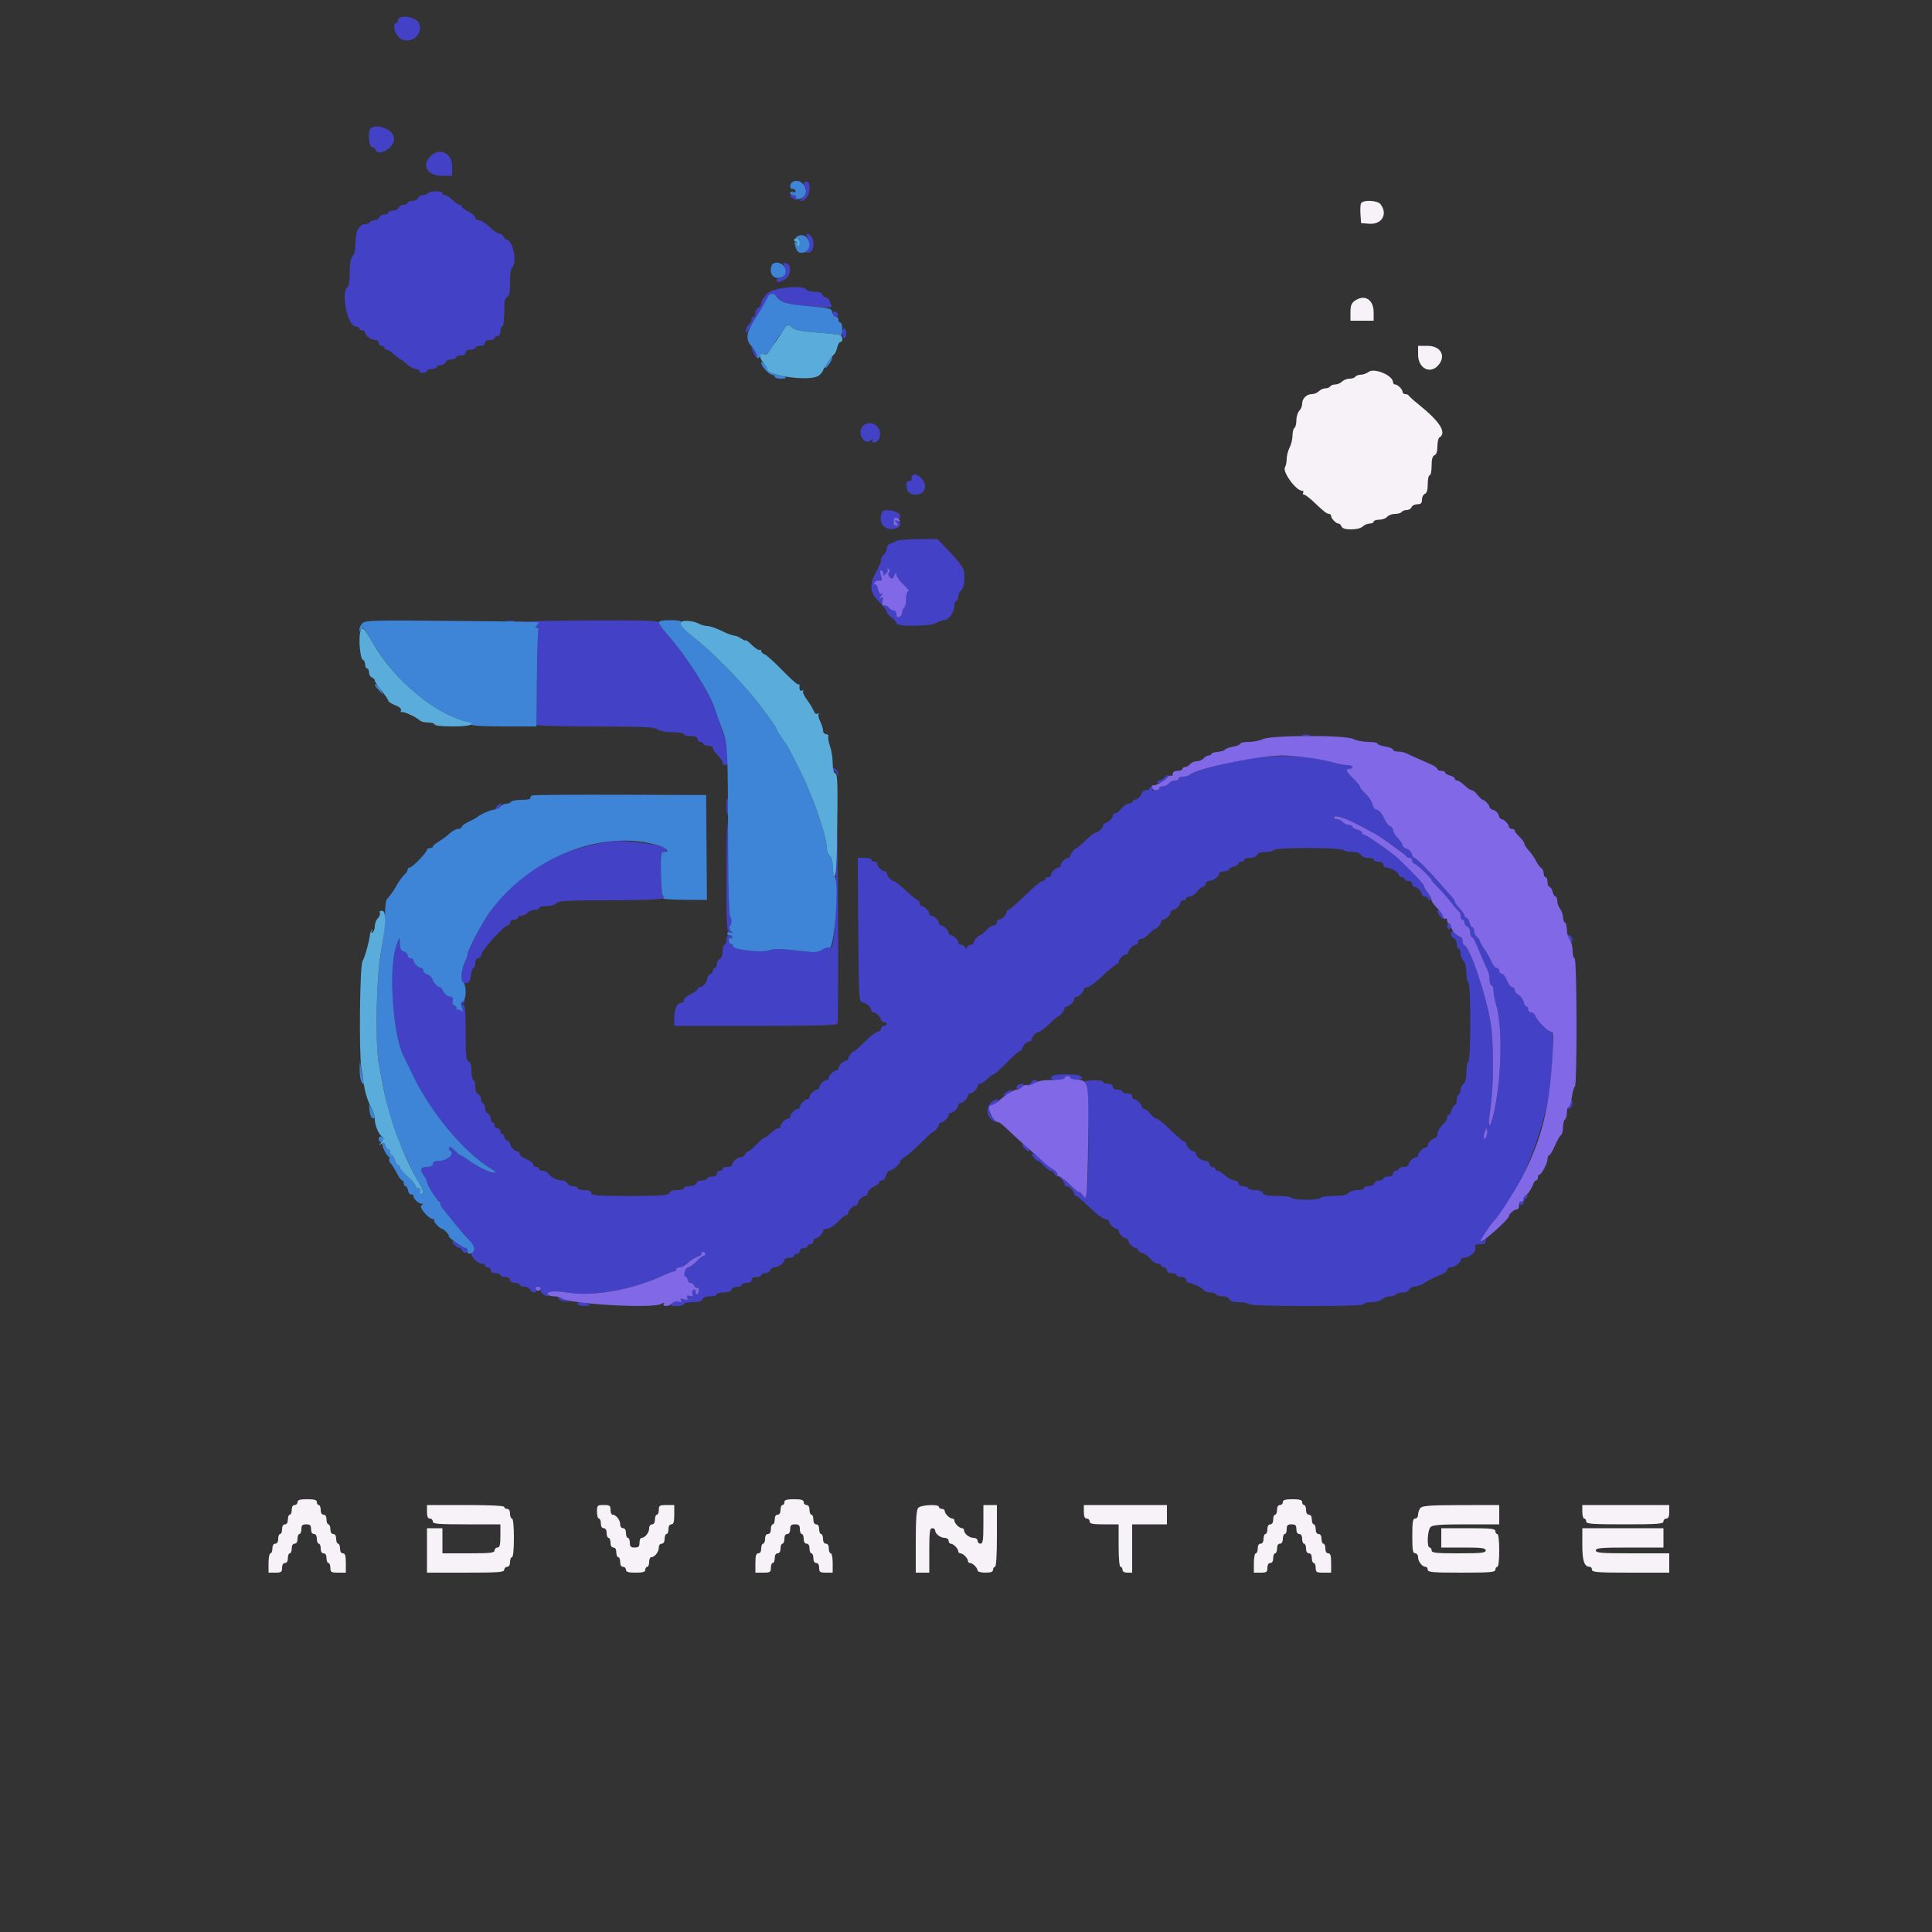 <svg id="svg" version="1.1" xmlns="http://www.w3.org/2000/svg" xmlns:xlink="http://www.w3.org/1999/xlink" width="400" height="400" viewBox="0, 0, 400,400"><rect x="0" y="0" width="400" height="400" fill="#333333" stroke="none"/><g id="svgg"><path id="path0" d="M281.762 42.154 C 281.645 42.459,281.606 43.494,281.675 44.454 L 281.800 46.200 283.505 46.323 C 286.105 46.511,287.378 44.321,285.843 42.300 C 285.180 41.427,282.084 41.316,281.762 42.154 M280.500 62.270 C 279.799 62.759,279.600 63.285,279.600 64.649 L 279.600 66.400 282.000 66.400 L 284.400 66.400 284.400 64.689 C 284.400 61.999,282.541 60.846,280.500 62.270 M293.600 73.429 C 293.600 76.222,296.041 77.544,297.738 75.669 C 299.481 73.742,298.313 71.600,295.520 71.600 L 293.600 71.600 293.600 73.429 M283.376 76.987 C 282.949 77.310,282.206 77.580,281.724 77.587 C 281.242 77.594,280.736 77.780,280.600 78.000 C 280.464 78.220,279.926 78.400,279.405 78.400 C 278.884 78.400,278.187 78.670,277.857 79.000 C 277.527 79.330,276.895 79.600,276.452 79.600 C 276.009 79.600,275.536 79.780,275.400 80.000 C 275.264 80.220,274.816 80.400,274.405 80.400 C 273.994 80.400,273.387 80.670,273.057 81.000 C 272.727 81.330,272.071 81.600,271.600 81.600 C 270.503 81.600,269.600 82.503,269.600 83.600 C 269.600 84.071,269.330 84.727,269.000 85.057 C 268.670 85.387,268.400 86.264,268.400 87.005 C 268.400 87.746,268.220 88.464,268.000 88.600 C 267.780 88.736,267.600 89.446,267.600 90.178 C 267.600 90.910,267.331 92.024,267.002 92.654 C 266.674 93.284,266.401 94.340,266.396 95.000 C 266.392 95.660,266.232 96.446,266.042 96.746 C 265.461 97.662,268.321 101.600,269.567 101.600 C 269.831 101.600,269.936 101.780,269.800 102.000 C 269.664 102.220,269.743 102.400,269.976 102.400 C 270.209 102.400,271.107 103.075,271.971 103.900 C 274.119 105.950,274.697 106.400,275.183 106.400 C 275.412 106.400,275.600 106.593,275.600 106.829 C 275.600 107.362,276.610 108.400,277.129 108.400 C 277.341 108.400,277.618 108.670,277.745 109.000 C 277.902 109.409,278.542 109.600,279.759 109.600 C 280.811 109.600,281.789 109.354,282.143 109.000 C 282.473 108.670,283.116 108.400,283.571 108.400 C 284.027 108.400,284.400 108.220,284.400 108.000 C 284.400 107.780,284.918 107.600,285.551 107.600 C 286.184 107.600,286.926 107.330,287.200 107.000 C 287.474 106.670,288.205 106.400,288.825 106.400 C 289.445 106.400,290.064 106.220,290.200 106.000 C 290.336 105.780,290.802 105.600,291.236 105.600 C 291.670 105.600,292.129 105.330,292.255 105.000 C 292.382 104.670,292.916 104.400,293.443 104.400 C 294.186 104.400,294.400 104.186,294.400 103.443 C 294.400 102.916,294.670 102.382,295.000 102.255 C 295.411 102.098,295.600 101.455,295.600 100.213 C 295.600 99.216,295.780 98.400,296.000 98.400 C 296.220 98.400,296.400 97.519,296.400 96.443 C 296.400 95.072,296.580 94.417,297.000 94.255 C 297.394 94.104,297.600 93.480,297.600 92.436 C 297.600 91.562,297.780 90.736,298.000 90.600 C 299.598 89.613,298.155 87.307,293.699 83.726 C 292.655 82.887,291.740 82.065,291.667 81.900 C 291.593 81.735,291.278 81.600,290.967 81.600 C 290.655 81.600,290.400 81.407,290.400 81.171 C 290.400 80.618,289.382 79.600,288.829 79.600 C 288.593 79.600,288.400 79.375,288.399 79.100 C 288.397 77.737,284.534 76.112,283.376 76.987 M61.600 311.000 C 61.600 311.330,61.330 311.600,61.000 311.600 C 60.627 311.600,60.400 311.978,60.400 312.600 C 60.400 313.150,60.220 313.600,60.000 313.600 C 59.780 313.600,59.600 314.050,59.600 314.600 C 59.600 315.222,59.373 315.600,59.000 315.600 C 58.627 315.600,58.400 315.978,58.400 316.600 C 58.400 317.150,58.220 317.600,58.000 317.600 C 57.780 317.600,57.600 318.050,57.600 318.600 C 57.600 319.222,57.373 319.600,57.000 319.600 C 56.627 319.600,56.400 319.978,56.400 320.600 C 56.400 321.150,56.220 321.600,56.000 321.600 C 55.780 321.600,55.600 322.500,55.600 323.600 L 55.600 325.600 57.000 325.600 C 58.227 325.600,58.400 325.476,58.400 324.600 C 58.400 323.978,58.627 323.600,59.000 323.600 C 59.373 323.600,59.600 323.222,59.600 322.600 C 59.600 322.050,59.780 321.600,60.000 321.600 C 60.220 321.600,60.400 321.150,60.400 320.600 C 60.400 319.978,60.627 319.600,61.000 319.600 C 61.373 319.600,61.600 319.222,61.600 318.600 C 61.600 318.050,61.780 317.600,62.000 317.600 C 62.220 317.600,62.400 317.150,62.400 316.600 C 62.400 315.800,62.600 315.600,63.400 315.600 C 64.200 315.600,64.400 315.800,64.400 316.600 C 64.400 317.222,64.627 317.600,65.000 317.600 C 65.373 317.600,65.600 317.978,65.600 318.600 C 65.600 319.150,65.780 319.600,66.000 319.600 C 66.220 319.600,66.400 320.050,66.400 320.600 C 66.400 321.222,66.627 321.600,67.000 321.600 C 67.373 321.600,67.600 321.978,67.600 322.600 C 67.600 323.150,67.780 323.600,68.000 323.600 C 68.220 323.600,68.400 324.050,68.400 324.600 C 68.400 325.500,68.560 325.600,70.000 325.600 L 71.600 325.600 71.600 323.600 C 71.600 322.089,71.453 321.600,71.000 321.600 C 70.627 321.600,70.400 321.222,70.400 320.600 C 70.400 320.050,70.220 319.600,70.000 319.600 C 69.780 319.600,69.600 319.150,69.600 318.600 C 69.600 317.978,69.373 317.600,69.000 317.600 C 68.627 317.600,68.400 317.222,68.400 316.600 C 68.400 316.050,68.220 315.600,68.000 315.600 C 67.780 315.600,67.600 315.150,67.600 314.600 C 67.600 313.978,67.373 313.600,67.000 313.600 C 66.627 313.600,66.400 313.222,66.400 312.600 C 66.400 312.050,66.220 311.600,66.000 311.600 C 65.780 311.600,65.600 311.330,65.600 311.000 C 65.600 310.547,65.111 310.400,63.600 310.400 C 62.089 310.400,61.600 310.547,61.600 311.000 M162.400 311.000 C 162.400 311.330,162.220 311.600,162.000 311.600 C 161.780 311.600,161.600 312.050,161.600 312.600 C 161.600 313.222,161.373 313.600,161.000 313.600 C 160.627 313.600,160.400 313.978,160.400 314.600 C 160.400 315.150,160.220 315.600,160.000 315.600 C 159.780 315.600,159.600 316.050,159.600 316.600 C 159.600 317.222,159.373 317.600,159.000 317.600 C 158.627 317.600,158.400 317.978,158.400 318.600 C 158.400 319.150,158.220 319.600,158.000 319.600 C 157.780 319.600,157.600 320.050,157.600 320.600 C 157.600 321.222,157.373 321.600,157.000 321.600 C 156.547 321.600,156.400 322.089,156.400 323.600 L 156.400 325.600 158.000 325.600 C 159.440 325.600,159.600 325.500,159.600 324.600 C 159.600 324.050,159.780 323.600,160.000 323.600 C 160.220 323.600,160.400 323.150,160.400 322.600 C 160.400 321.978,160.627 321.600,161.000 321.600 C 161.373 321.600,161.600 321.222,161.600 320.600 C 161.600 320.050,161.780 319.600,162.000 319.600 C 162.220 319.600,162.400 319.150,162.400 318.600 C 162.400 317.978,162.627 317.600,163.000 317.600 C 163.373 317.600,163.600 317.222,163.600 316.600 C 163.600 315.800,163.800 315.600,164.600 315.600 C 165.400 315.600,165.600 315.800,165.600 316.600 C 165.600 317.150,165.780 317.600,166.000 317.600 C 166.220 317.600,166.400 318.050,166.400 318.600 C 166.400 319.222,166.627 319.600,167.000 319.600 C 167.373 319.600,167.600 319.978,167.600 320.600 C 167.600 321.150,167.780 321.600,168.000 321.600 C 168.220 321.600,168.400 322.050,168.400 322.600 C 168.400 323.222,168.627 323.600,169.000 323.600 C 169.373 323.600,169.600 323.978,169.600 324.600 C 169.600 325.476,169.773 325.600,171.000 325.600 L 172.400 325.600 172.400 323.600 C 172.400 322.500,172.220 321.600,172.000 321.600 C 171.780 321.600,171.600 321.150,171.600 320.600 C 171.600 319.978,171.373 319.600,171.000 319.600 C 170.627 319.600,170.400 319.222,170.400 318.600 C 170.400 318.050,170.220 317.600,170.000 317.600 C 169.780 317.600,169.600 317.150,169.600 316.600 C 169.600 315.978,169.373 315.600,169.000 315.600 C 168.627 315.600,168.400 315.222,168.400 314.600 C 168.400 314.050,168.220 313.600,168.000 313.600 C 167.780 313.600,167.600 313.150,167.600 312.600 C 167.600 311.978,167.373 311.600,167.000 311.600 C 166.670 311.600,166.400 311.330,166.400 311.000 C 166.400 310.547,165.911 310.400,164.400 310.400 C 162.889 310.400,162.400 310.547,162.400 311.000 M265.600 311.000 C 265.600 311.330,265.330 311.600,265.000 311.600 C 264.627 311.600,264.400 311.978,264.400 312.600 C 264.400 313.150,264.220 313.600,264.000 313.600 C 263.780 313.600,263.600 314.050,263.600 314.600 C 263.600 315.222,263.373 315.600,263.000 315.600 C 262.627 315.600,262.400 315.978,262.400 316.600 C 262.400 317.150,262.220 317.600,262.000 317.600 C 261.780 317.600,261.600 318.050,261.600 318.600 C 261.600 319.222,261.373 319.600,261.000 319.600 C 260.627 319.600,260.400 319.978,260.400 320.600 C 260.400 321.150,260.220 321.600,260.000 321.600 C 259.780 321.600,259.600 322.500,259.600 323.600 L 259.600 325.600 261.000 325.600 C 262.227 325.600,262.400 325.476,262.400 324.600 C 262.400 323.978,262.627 323.600,263.000 323.600 C 263.373 323.600,263.600 323.222,263.600 322.600 C 263.600 322.050,263.780 321.600,264.000 321.600 C 264.220 321.600,264.400 321.150,264.400 320.600 C 264.400 319.978,264.627 319.600,265.000 319.600 C 265.373 319.600,265.600 319.222,265.600 318.600 C 265.600 318.050,265.780 317.600,266.000 317.600 C 266.220 317.600,266.400 317.150,266.400 316.600 C 266.400 315.800,266.600 315.600,267.400 315.600 C 268.200 315.600,268.400 315.800,268.400 316.600 C 268.400 317.222,268.627 317.600,269.000 317.600 C 269.373 317.600,269.600 317.978,269.600 318.600 C 269.600 319.150,269.780 319.600,270.000 319.600 C 270.220 319.600,270.400 320.050,270.400 320.600 C 270.400 321.222,270.627 321.600,271.000 321.600 C 271.373 321.600,271.600 321.978,271.600 322.600 C 271.600 323.150,271.780 323.600,272.000 323.600 C 272.220 323.600,272.400 324.050,272.400 324.600 C 272.400 325.500,272.560 325.600,274.000 325.600 L 275.600 325.600 275.600 323.600 C 275.600 322.089,275.453 321.600,275.000 321.600 C 274.627 321.600,274.400 321.222,274.400 320.600 C 274.400 320.050,274.220 319.600,274.000 319.600 C 273.780 319.600,273.600 319.150,273.600 318.600 C 273.600 317.978,273.373 317.600,273.000 317.600 C 272.627 317.600,272.400 317.222,272.400 316.600 C 272.400 316.050,272.220 315.600,272.000 315.600 C 271.780 315.600,271.600 315.150,271.600 314.600 C 271.600 313.978,271.373 313.600,271.000 313.600 C 270.627 313.600,270.400 313.222,270.400 312.600 C 270.400 312.050,270.220 311.600,270.000 311.600 C 269.780 311.600,269.600 311.330,269.600 311.000 C 269.600 310.547,269.111 310.400,267.600 310.400 C 266.089 310.400,265.600 310.547,265.600 311.000 M88.400 313.000 C 88.400 313.978,88.581 314.400,89.000 314.400 C 89.330 314.400,89.600 314.670,89.600 315.000 C 89.600 315.510,90.644 315.600,96.600 315.600 L 103.600 315.600 103.600 318.000 C 103.600 319.867,103.467 320.400,103.000 320.400 C 102.670 320.400,102.400 320.670,102.400 321.000 C 102.400 321.504,101.533 321.600,97.000 321.600 L 91.600 321.600 91.600 319.000 L 91.600 316.400 90.000 316.400 L 88.400 316.400 88.400 321.000 L 88.400 325.600 96.400 325.600 C 103.244 325.600,104.400 325.513,104.400 325.000 C 104.400 324.670,104.670 324.400,105.000 324.400 C 105.373 324.400,105.600 324.022,105.600 323.400 C 105.600 322.850,105.780 322.400,106.000 322.400 C 106.240 322.400,106.400 320.800,106.400 318.400 C 106.400 316.000,106.240 314.400,106.000 314.400 C 105.780 314.400,105.600 313.950,105.600 313.400 C 105.600 312.778,105.373 312.400,105.000 312.400 C 104.670 312.400,104.400 312.220,104.400 312.000 C 104.400 311.747,101.467 311.600,96.400 311.600 L 88.400 311.600 88.400 313.000 M123.600 313.000 C 123.600 313.770,123.780 314.400,124.000 314.400 C 124.220 314.400,124.400 314.850,124.400 315.400 C 124.400 316.022,124.627 316.400,125.000 316.400 C 125.373 316.400,125.600 316.778,125.600 317.400 C 125.600 317.950,125.780 318.400,126.000 318.400 C 126.220 318.400,126.400 318.850,126.400 319.400 C 126.400 320.022,126.627 320.400,127.000 320.400 C 127.373 320.400,127.600 320.778,127.600 321.400 C 127.600 321.950,127.780 322.400,128.000 322.400 C 128.220 322.400,128.400 322.850,128.400 323.400 C 128.400 324.022,128.627 324.400,129.000 324.400 C 129.330 324.400,129.600 324.670,129.600 325.000 C 129.600 325.453,130.089 325.600,131.600 325.600 C 133.111 325.600,133.600 325.453,133.600 325.000 C 133.600 324.670,133.780 324.400,134.000 324.400 C 134.220 324.400,134.400 323.950,134.400 323.400 C 134.400 322.850,134.593 322.400,134.829 322.400 C 135.534 322.400,136.400 321.314,136.400 320.429 C 136.400 319.959,136.660 319.600,137.000 319.600 C 137.373 319.600,137.600 319.222,137.600 318.600 C 137.600 318.050,137.780 317.600,138.000 317.600 C 138.220 317.600,138.400 317.150,138.400 316.600 C 138.400 315.978,138.627 315.600,139.000 315.600 C 139.453 315.600,139.600 315.111,139.600 313.600 L 139.600 311.600 138.000 311.600 C 136.560 311.600,136.400 311.700,136.400 312.600 C 136.400 313.150,136.220 313.600,136.000 313.600 C 135.780 313.600,135.600 314.050,135.600 314.600 C 135.600 315.222,135.373 315.600,135.000 315.600 C 134.660 315.600,134.400 315.959,134.400 316.429 C 134.400 317.314,133.534 318.400,132.829 318.400 C 132.593 318.400,132.400 318.850,132.400 319.400 C 132.400 320.200,132.200 320.400,131.400 320.400 C 130.600 320.400,130.400 320.200,130.400 319.400 C 130.400 318.850,130.220 318.400,130.000 318.400 C 129.780 318.400,129.600 317.950,129.600 317.400 C 129.600 316.778,129.373 316.400,129.000 316.400 C 128.660 316.400,128.400 316.041,128.400 315.571 C 128.400 314.686,127.534 313.600,126.829 313.600 C 126.593 313.600,126.400 313.150,126.400 312.600 C 126.400 311.724,126.227 311.600,125.000 311.600 C 123.667 311.600,123.600 311.667,123.600 313.000 M190.100 312.198 C 189.744 312.602,189.600 314.619,189.600 319.183 L 189.600 325.600 191.000 325.600 L 192.400 325.600 192.400 321.000 C 192.400 317.178,192.501 316.400,193.000 316.400 C 193.330 316.400,193.600 316.593,193.600 316.829 C 193.600 317.534,194.686 318.400,195.571 318.400 C 196.041 318.400,196.400 318.660,196.400 319.000 C 196.400 319.330,196.593 319.600,196.829 319.600 C 197.382 319.600,198.400 320.618,198.400 321.171 C 198.400 321.407,198.593 321.600,198.829 321.600 C 199.382 321.600,200.400 322.618,200.400 323.171 C 200.400 323.407,200.593 323.600,200.829 323.600 C 201.382 323.600,202.400 324.618,202.400 325.171 C 202.400 325.407,203.120 325.600,204.000 325.600 C 205.156 325.600,205.600 325.433,205.600 325.000 C 205.600 324.670,205.780 324.400,206.000 324.400 C 206.250 324.400,206.400 322.000,206.400 318.000 L 206.400 311.600 205.000 311.600 L 203.600 311.600 203.600 315.600 C 203.600 318.889,203.493 319.600,203.000 319.600 C 202.670 319.600,202.400 319.330,202.400 319.000 C 202.400 318.660,202.041 318.400,201.571 318.400 C 200.686 318.400,199.600 317.534,199.600 316.829 C 199.600 316.593,199.407 316.400,199.171 316.400 C 198.936 316.400,198.486 316.143,198.171 315.829 C 197.857 315.514,197.600 315.064,197.600 314.829 C 197.600 314.593,197.407 314.400,197.171 314.400 C 196.936 314.400,196.486 314.143,196.171 313.829 C 195.857 313.514,195.600 313.064,195.600 312.829 C 195.600 312.593,195.330 312.400,195.000 312.400 C 194.670 312.400,194.400 312.220,194.400 312.000 C 194.400 311.376,190.672 311.548,190.100 312.198 M224.400 313.000 C 224.400 313.978,224.581 314.400,225.000 314.400 C 225.330 314.400,225.600 314.670,225.600 315.000 C 225.600 315.480,226.200 315.600,228.600 315.600 L 231.600 315.600 231.600 320.000 C 231.600 322.667,231.758 324.400,232.000 324.400 C 232.220 324.400,232.400 324.670,232.400 325.000 C 232.400 325.373,232.778 325.600,233.400 325.600 L 234.400 325.600 234.400 320.600 L 234.400 315.600 238.000 315.600 L 241.600 315.600 241.600 313.600 L 241.600 311.600 233.000 311.600 L 224.400 311.600 224.400 313.000 M294.100 312.198 C 293.825 312.511,293.600 313.134,293.600 313.583 C 293.600 314.043,293.337 314.400,293.000 314.400 C 292.511 314.400,292.400 315.067,292.400 318.000 C 292.400 320.933,292.511 321.600,293.000 321.600 C 293.340 321.600,293.600 321.959,293.600 322.429 C 293.600 323.314,294.466 324.400,295.171 324.400 C 295.407 324.400,295.600 324.670,295.600 325.000 C 295.600 325.510,296.644 325.600,302.600 325.600 C 308.556 325.600,309.600 325.510,309.600 325.000 C 309.600 324.670,309.780 324.400,310.000 324.400 C 310.235 324.400,310.400 323.000,310.400 321.000 C 310.400 319.000,310.235 317.600,310.000 317.600 C 309.780 317.600,309.600 317.330,309.600 317.000 C 309.600 316.495,308.711 316.400,304.000 316.400 L 298.400 316.400 298.400 318.400 L 298.400 320.400 303.000 320.400 C 306.822 320.400,307.600 320.501,307.600 321.000 C 307.600 321.505,306.711 321.600,302.000 321.600 C 297.289 321.600,296.400 321.505,296.400 321.000 C 296.400 320.670,296.220 320.400,296.000 320.400 C 295.377 320.400,295.522 316.820,296.171 316.171 C 296.622 315.721,298.187 315.600,303.571 315.600 L 310.400 315.600 310.400 313.600 L 310.400 311.600 302.500 311.615 C 296.192 311.627,294.499 311.745,294.100 312.198 M327.600 313.000 C 327.600 313.770,327.780 314.400,328.000 314.400 C 328.220 314.400,328.400 314.670,328.400 315.000 C 328.400 315.513,329.556 315.600,336.400 315.600 C 343.244 315.600,344.400 315.513,344.400 315.000 C 344.400 314.670,344.670 314.400,345.000 314.400 C 345.419 314.400,345.600 313.978,345.600 313.000 L 345.600 311.600 336.600 311.600 L 327.600 311.600 327.600 313.000 M327.600 319.829 C 327.600 323.202,328.012 324.400,329.171 324.400 C 329.407 324.400,329.600 324.670,329.600 325.000 C 329.600 325.513,330.756 325.600,337.600 325.600 L 345.600 325.600 345.600 323.600 L 345.600 321.600 338.000 321.600 C 331.511 321.600,330.400 321.512,330.400 321.000 C 330.400 320.490,331.444 320.400,337.400 320.400 L 344.400 320.400 344.400 318.400 L 344.400 316.400 336.000 316.400 L 327.600 316.400 327.600 319.829 " stroke="none" fill="#f7f2f7" fill-rule="evenodd"></path><path id="path1" d="M82.400 4.200 C 82.400 4.530,82.220 4.800,82.000 4.800 C 81.334 4.800,81.577 6.541,82.377 7.500 C 84.228 9.718,87.903 7.436,86.733 4.795 C 86.125 3.420,82.400 2.909,82.400 4.200 M76.667 26.667 C 76.127 27.206,76.376 30.400,76.957 30.400 C 77.264 30.400,77.618 30.670,77.745 31.000 C 78.343 32.558,81.600 30.628,81.600 28.716 C 81.600 26.873,77.968 25.365,76.667 26.667 M89.100 32.357 C 87.224 34.259,88.485 36.400,91.480 36.400 L 93.600 36.400 93.600 34.480 C 93.600 31.656,91.001 30.430,89.100 32.357 M166.406 37.900 C 166.409 38.065,166.577 38.460,166.778 38.778 C 167.161 39.384,166.651 40.752,165.840 41.294 C 165.529 41.502,165.538 41.590,165.871 41.594 C 166.765 41.605,167.600 40.339,167.600 38.971 C 167.600 38.019,167.417 37.600,167.000 37.600 C 166.670 37.600,166.403 37.735,166.406 37.900 M88.600 40.000 C 88.464 40.220,87.998 40.400,87.564 40.400 C 87.130 40.400,86.671 40.670,86.545 41.000 C 86.418 41.330,85.884 41.600,85.357 41.600 C 84.831 41.600,84.400 41.780,84.400 42.000 C 84.400 42.220,84.034 42.400,83.587 42.400 C 83.141 42.400,82.671 42.670,82.545 43.000 C 82.418 43.330,81.884 43.600,81.357 43.600 C 80.831 43.600,80.400 43.780,80.400 44.000 C 80.400 44.220,80.034 44.400,79.587 44.400 C 79.141 44.400,78.671 44.670,78.545 45.000 C 78.418 45.330,77.984 45.600,77.581 45.600 C 77.177 45.600,76.736 45.780,76.600 46.000 C 76.464 46.220,76.043 46.400,75.665 46.400 C 74.386 46.400,73.600 47.858,73.600 50.233 C 73.600 51.677,73.389 52.668,73.000 53.057 C 72.583 53.474,72.400 54.496,72.400 56.405 C 72.400 57.916,72.220 59.264,72.000 59.400 C 70.446 60.361,71.937 67.600,73.689 67.600 C 74.080 67.600,74.400 67.780,74.400 68.000 C 74.400 68.220,74.670 68.400,75.000 68.400 C 75.330 68.400,75.600 68.605,75.600 68.856 C 75.600 69.471,76.835 70.372,77.700 70.387 C 78.085 70.394,78.400 70.670,78.400 71.000 C 78.400 71.330,78.670 71.600,79.000 71.600 C 79.330 71.600,79.600 71.780,79.600 72.000 C 79.600 72.220,79.793 72.400,80.029 72.400 C 80.264 72.400,80.708 72.625,81.015 72.900 C 82.170 73.936,82.772 74.400,82.963 74.400 C 83.070 74.400,83.644 74.850,84.238 75.400 C 84.831 75.950,85.651 76.400,86.058 76.400 C 86.466 76.400,86.800 76.580,86.800 76.800 C 86.800 77.020,87.160 77.200,87.600 77.200 C 88.040 77.200,88.400 77.020,88.400 76.800 C 88.400 76.580,88.850 76.400,89.400 76.400 C 89.950 76.400,90.400 76.220,90.400 76.000 C 90.400 75.780,90.766 75.600,91.213 75.600 C 91.659 75.600,92.129 75.330,92.255 75.000 C 92.382 74.670,92.916 74.400,93.443 74.400 C 93.969 74.400,94.400 74.220,94.400 74.000 C 94.400 73.780,94.850 73.600,95.400 73.600 C 96.022 73.600,96.400 73.373,96.400 73.000 C 96.400 72.627,96.778 72.400,97.400 72.400 C 97.950 72.400,98.400 72.220,98.400 72.000 C 98.400 71.780,98.850 71.600,99.400 71.600 C 100.022 71.600,100.400 71.373,100.400 71.000 C 100.400 70.627,100.778 70.400,101.400 70.400 C 101.950 70.400,102.400 70.220,102.400 70.000 C 102.400 69.780,102.670 69.600,103.000 69.600 C 103.373 69.600,103.600 69.222,103.600 68.600 C 103.600 68.050,103.780 67.600,104.000 67.600 C 104.231 67.600,104.400 66.348,104.400 64.643 C 104.400 62.383,104.542 61.631,105.000 61.455 C 105.454 61.281,105.600 60.546,105.600 58.436 C 105.600 56.902,105.780 55.536,106.000 55.400 C 107.171 54.676,106.183 49.600,104.871 49.600 C 104.659 49.600,104.382 49.330,104.255 49.000 C 104.129 48.670,103.753 48.400,103.420 48.400 C 103.087 48.400,102.166 47.770,101.373 47.000 C 100.580 46.230,99.587 45.600,99.166 45.600 C 98.745 45.600,98.400 45.351,98.400 45.046 C 98.400 44.741,97.770 44.192,97.000 43.827 C 96.230 43.461,95.600 42.991,95.600 42.781 C 95.600 42.572,95.412 42.400,95.183 42.400 C 94.953 42.400,94.280 41.950,93.687 41.400 C 93.093 40.850,92.381 40.400,92.104 40.400 C 91.827 40.400,91.600 40.220,91.600 40.000 C 91.600 39.780,90.981 39.600,90.224 39.600 C 89.467 39.600,88.736 39.780,88.600 40.000 M163.600 40.586 C 163.600 40.688,163.956 40.962,164.391 41.195 C 165.036 41.541,165.139 41.506,164.948 41.009 C 164.741 40.469,163.600 40.111,163.600 40.586 M167.208 49.216 C 167.704 50.142,167.596 51.642,167.000 52.122 C 166.774 52.303,166.947 52.389,167.400 52.318 C 168.927 52.080,168.634 48.436,167.086 48.406 C 166.913 48.403,166.968 48.767,167.208 49.216 M162.454 55.358 C 162.963 56.475,162.409 57.600,161.351 57.600 C 161.048 57.600,160.800 57.780,160.800 58.000 C 160.800 58.616,161.700 58.459,162.734 57.664 C 163.861 56.797,163.835 54.689,162.695 54.473 C 162.077 54.356,162.047 54.466,162.454 55.358 M158.700 60.890 C 158.095 61.595,157.600 62.474,157.600 62.843 C 157.600 63.212,157.330 63.618,157.000 63.745 C 156.670 63.871,156.400 64.341,156.400 64.787 C 156.400 65.234,156.220 65.600,156.000 65.600 C 155.780 65.600,155.600 65.848,155.600 66.151 C 155.600 66.454,155.330 66.926,155.000 67.200 C 154.670 67.474,154.400 68.078,154.400 68.543 C 154.400 69.169,154.621 68.974,155.252 67.794 C 155.721 66.917,156.620 65.449,157.251 64.530 C 157.881 63.612,158.573 62.397,158.788 61.830 C 159.205 60.736,160.150 60.471,160.680 61.300 C 161.510 62.597,162.649 62.948,167.424 63.380 C 170.833 63.688,172.345 63.699,172.205 63.415 C 172.093 63.187,171.889 62.685,171.754 62.300 C 171.618 61.915,171.277 61.600,170.996 61.600 C 170.715 61.600,170.382 61.330,170.255 61.000 C 170.112 60.626,169.502 60.400,168.636 60.400 C 167.872 60.400,167.136 60.220,167.000 60.000 C 166.301 58.868,159.840 59.561,158.700 60.890 M172.400 64.967 C 172.400 65.315,172.685 65.600,173.033 65.600 C 173.740 65.600,173.617 64.739,172.875 64.492 C 172.614 64.405,172.400 64.618,172.400 64.967 M174.400 69.000 C 174.400 69.550,174.580 70.000,174.800 70.000 C 175.020 70.000,175.200 69.550,175.200 69.000 C 175.200 68.450,175.020 68.000,174.800 68.000 C 174.580 68.000,174.400 68.450,174.400 69.000 M155.613 72.054 C 155.606 72.194,155.869 72.824,156.198 73.454 C 156.526 74.084,156.796 74.319,156.798 73.976 C 156.800 73.390,155.640 71.508,155.613 72.054 M178.475 88.428 C 177.474 90.031,179.089 92.297,180.379 91.100 C 180.810 90.700,180.861 90.700,180.635 91.100 C 180.464 91.403,180.589 91.600,180.953 91.600 C 182.172 91.600,182.653 89.505,181.692 88.382 C 180.808 87.350,179.133 87.374,178.475 88.428 M188.753 98.787 C 188.727 98.904,188.727 99.135,188.753 99.300 C 188.779 99.465,188.519 99.600,188.175 99.600 C 187.710 99.600,187.582 99.934,187.675 100.900 C 187.874 102.965,191.331 102.919,191.529 100.849 C 191.686 99.211,189.087 97.281,188.753 98.787 M182.666 105.957 C 181.747 107.970,182.829 109.724,184.871 109.527 C 186.324 109.387,186.909 108.281,185.763 107.841 C 185.196 107.623,185.168 107.680,185.592 108.191 C 186.008 108.691,185.989 108.800,185.484 108.800 C 185.124 108.800,184.917 108.511,184.982 108.100 C 185.044 107.715,185.398 107.427,185.769 107.459 C 186.245 107.501,186.409 107.264,186.322 106.659 C 186.205 105.834,183.003 105.219,182.666 105.957 M185.600 111.995 C 185.270 112.186,184.685 112.440,184.300 112.559 C 183.915 112.678,183.600 113.119,183.600 113.538 C 183.600 113.958,183.330 114.526,183.000 114.800 C 182.670 115.074,182.400 115.548,182.400 115.854 C 182.400 116.415,182.255 116.762,181.057 119.062 C 180.059 120.979,180.214 122.725,181.500 124.031 C 183.050 125.605,183.600 126.311,183.600 126.727 C 183.600 126.926,184.050 127.426,184.600 127.839 C 185.150 128.252,185.600 128.802,185.600 129.060 C 185.600 129.781,192.750 129.704,193.886 128.972 C 194.373 128.657,195.064 128.400,195.422 128.400 C 196.362 128.400,197.571 126.780,197.587 125.500 C 197.594 124.895,197.780 124.400,198.000 124.400 C 198.220 124.400,198.400 124.015,198.400 123.544 C 198.400 123.073,198.657 122.488,198.972 122.244 C 199.504 121.831,199.743 120.526,199.642 118.587 C 199.594 117.653,198.584 116.274,195.940 113.530 L 194.079 111.600 190.140 111.624 C 187.973 111.636,185.930 111.803,185.600 111.995 M184.060 118.536 C 183.811 118.840,183.876 119.180,184.245 119.521 C 184.717 119.955,184.872 119.888,185.180 119.121 C 185.485 118.361,185.554 118.330,185.575 118.946 C 185.589 119.356,186.265 120.301,187.078 121.046 C 187.891 121.791,188.341 122.400,188.078 122.400 C 187.788 122.400,187.600 123.020,187.600 123.976 C 187.600 124.843,187.420 125.664,187.200 125.800 C 186.980 125.936,186.800 126.377,186.800 126.781 C 186.800 127.184,186.530 127.618,186.200 127.745 C 185.792 127.901,185.600 127.723,185.600 127.187 C 185.600 126.754,185.375 126.394,185.100 126.387 C 184.310 126.366,182.800 124.938,182.800 124.212 C 182.800 123.791,182.619 123.661,182.300 123.853 C 182.009 124.028,182.050 123.839,182.400 123.400 C 182.730 122.986,182.790 122.773,182.533 122.927 C 182.233 123.106,181.970 122.773,181.800 122.000 C 181.654 121.336,181.372 120.894,181.172 121.017 C 180.972 121.141,180.911 120.975,181.036 120.650 C 181.161 120.324,181.593 120.122,181.995 120.199 C 182.630 120.321,182.682 120.182,182.384 119.143 C 182.132 118.267,182.169 117.994,182.520 118.123 C 182.784 118.221,182.945 118.533,182.877 118.818 C 182.778 119.239,182.870 119.240,183.373 118.822 C 183.713 118.540,183.875 118.122,183.734 117.893 C 183.581 117.645,183.671 117.597,183.958 117.774 C 184.270 117.967,184.305 118.234,184.060 118.536 M104.900 128.676 C 105.285 128.776,105.915 128.776,106.300 128.676 C 106.685 128.575,106.370 128.493,105.600 128.493 C 104.830 128.493,104.515 128.575,104.900 128.676 M109.730 128.695 C 111.357 128.823,111.584 128.937,111.181 129.423 C 110.917 129.740,110.859 130.000,111.051 129.999 C 111.246 129.999,111.308 134.372,111.192 139.899 C 111.078 145.345,111.043 149.935,111.116 150.100 C 111.188 150.265,116.682 150.406,123.324 150.413 C 133.308 150.423,135.534 150.527,136.176 151.013 C 136.652 151.373,137.853 151.600,139.276 151.600 C 140.559 151.600,141.600 151.779,141.600 152.000 C 141.600 152.220,142.230 152.400,143.000 152.400 C 143.978 152.400,144.400 152.581,144.400 153.000 C 144.400 153.330,144.670 153.600,145.000 153.600 C 145.330 153.600,145.600 153.780,145.600 154.000 C 145.600 154.220,146.050 154.400,146.600 154.400 C 147.150 154.400,147.600 154.593,147.600 154.829 C 147.600 155.064,147.825 155.508,148.100 155.815 C 149.287 157.138,149.600 157.591,149.600 157.983 C 149.600 158.212,149.870 158.400,150.200 158.400 C 151.207 158.400,150.921 155.209,149.567 151.331 C 148.889 149.389,148.231 147.440,148.105 147.000 C 147.166 143.727,142.026 135.663,138.034 131.200 C 137.148 130.210,136.419 129.175,136.412 128.900 C 136.403 128.508,133.306 128.416,122.100 128.472 C 114.235 128.512,108.668 128.612,109.730 128.695 M269.700 152.276 C 270.085 152.376,270.715 152.376,271.100 152.276 C 271.485 152.175,271.170 152.093,270.400 152.093 C 269.630 152.093,269.315 152.175,269.700 152.276 M259.200 157.021 C 254.078 157.806,247.120 159.648,246.220 160.458 C 246.011 160.646,245.426 160.800,244.920 160.800 C 244.414 160.800,244.000 160.980,244.000 161.200 C 244.000 161.420,243.662 161.600,243.249 161.600 C 242.836 161.600,242.274 161.870,242.000 162.200 C 241.726 162.530,241.164 162.800,240.751 162.800 C 240.338 162.800,240.000 162.980,240.000 163.200 C 240.000 163.420,239.618 163.600,239.151 163.600 C 238.436 163.600,238.382 163.504,238.808 162.991 C 239.230 162.482,239.206 162.423,238.657 162.634 C 238.295 162.772,238.000 163.046,238.000 163.243 C 238.000 163.439,237.661 163.600,237.247 163.600 C 236.821 163.600,236.399 163.961,236.276 164.430 C 236.157 164.886,235.686 165.357,235.230 165.476 C 234.773 165.596,234.400 165.852,234.400 166.047 C 234.400 166.241,234.065 166.400,233.656 166.400 C 233.247 166.400,232.574 166.850,232.161 167.400 C 231.748 167.950,231.183 168.400,230.905 168.400 C 230.627 168.400,230.400 168.593,230.400 168.829 C 230.400 169.382,229.382 170.400,228.829 170.400 C 228.593 170.400,228.400 170.593,228.400 170.829 C 228.400 171.382,227.382 172.400,226.829 172.400 C 226.594 172.400,225.659 173.120,224.752 174.000 C 223.845 174.880,223.022 175.600,222.923 175.600 C 222.569 175.600,221.600 176.751,221.600 177.171 C 221.600 177.407,221.407 177.600,221.171 177.600 C 220.618 177.600,219.600 178.618,219.600 179.171 C 219.600 179.407,219.407 179.600,219.171 179.600 C 218.618 179.600,217.600 180.618,217.600 181.171 C 217.600 181.407,217.330 181.600,217.000 181.600 C 216.670 181.600,216.400 181.780,216.400 182.000 C 216.400 182.220,216.148 182.400,215.841 182.400 C 215.534 182.400,213.901 183.750,212.213 185.400 C 210.525 187.050,208.977 188.400,208.772 188.400 C 208.567 188.400,208.400 188.593,208.400 188.829 C 208.400 189.382,207.382 190.400,206.829 190.400 C 206.593 190.400,206.400 190.670,206.400 191.000 C 206.400 191.330,206.106 191.600,205.746 191.600 C 205.386 191.600,204.675 192.050,204.165 192.600 C 203.655 193.150,203.127 193.600,202.991 193.600 C 202.583 193.600,201.600 194.711,201.600 195.171 C 201.600 195.407,201.345 195.600,201.033 195.600 C 200.722 195.600,200.362 195.825,200.233 196.100 C 200.047 196.500,199.953 196.500,199.767 196.100 C 199.638 195.825,199.278 195.600,198.967 195.600 C 198.655 195.600,198.400 195.407,198.400 195.171 C 198.400 194.618,197.382 193.600,196.829 193.600 C 196.593 193.600,196.400 193.407,196.400 193.171 C 196.400 192.618,195.382 191.600,194.829 191.600 C 194.593 191.600,194.400 191.407,194.400 191.171 C 194.400 190.618,193.382 189.600,192.829 189.600 C 192.593 189.600,192.400 189.407,192.400 189.171 C 192.400 188.618,191.382 187.600,190.829 187.600 C 190.593 187.600,190.400 187.330,190.400 187.000 C 190.400 186.670,190.251 186.400,190.068 186.400 C 189.885 186.400,188.760 185.501,187.568 184.402 C 186.376 183.304,185.252 182.404,185.071 182.402 C 184.597 182.399,183.600 181.332,183.600 180.829 C 183.600 180.593,183.407 180.400,183.171 180.400 C 182.618 180.400,181.600 179.382,181.600 178.829 C 181.600 178.593,181.330 178.400,181.000 178.400 C 180.670 178.400,180.400 178.220,180.400 178.000 C 180.400 177.780,179.768 177.600,178.995 177.600 L 177.590 177.600 177.695 192.495 C 177.796 206.846,177.828 207.395,178.572 207.538 C 179.462 207.709,180.400 208.547,180.400 209.171 C 180.400 209.407,180.593 209.600,180.829 209.600 C 181.382 209.600,182.400 210.618,182.400 211.171 C 182.400 211.407,182.670 211.600,183.000 211.600 C 183.330 211.600,183.600 211.780,183.600 212.000 C 183.600 212.220,183.330 212.400,183.000 212.400 C 182.670 212.400,182.400 212.670,182.400 213.000 C 182.400 213.330,182.111 213.600,181.757 213.600 C 181.403 213.600,180.218 214.500,179.124 215.600 C 178.030 216.700,177.046 217.600,176.939 217.600 C 176.572 217.600,175.600 218.741,175.600 219.171 C 175.600 219.407,175.407 219.600,175.171 219.600 C 174.618 219.600,173.600 220.618,173.600 221.171 C 173.600 221.407,173.407 221.600,173.171 221.600 C 172.618 221.600,171.600 222.618,171.600 223.171 C 171.600 223.407,171.407 223.600,171.171 223.600 C 170.618 223.600,169.600 224.618,169.600 225.171 C 169.600 225.407,169.407 225.600,169.171 225.600 C 168.618 225.600,167.600 226.618,167.600 227.171 C 167.600 227.407,167.407 227.600,167.171 227.600 C 166.618 227.600,165.600 228.618,165.600 229.171 C 165.600 229.407,165.407 229.600,165.171 229.600 C 164.618 229.600,163.600 230.618,163.600 231.171 C 163.600 231.407,163.407 231.600,163.171 231.600 C 162.618 231.600,161.600 232.618,161.600 233.171 C 161.600 233.407,161.412 233.600,161.183 233.600 C 160.791 233.600,160.338 233.913,159.015 235.100 C 158.708 235.375,158.331 235.600,158.176 235.600 C 158.021 235.600,157.300 236.230,156.574 237.000 C 155.848 237.770,155.081 238.400,154.870 238.400 C 154.658 238.400,154.382 238.670,154.255 239.000 C 154.129 239.330,153.737 239.600,153.384 239.600 C 152.655 239.600,151.600 240.529,151.600 241.171 C 151.600 241.407,151.150 241.600,150.600 241.600 C 150.050 241.600,149.600 241.780,149.600 242.000 C 149.600 242.220,149.330 242.400,149.000 242.400 C 148.670 242.400,148.400 242.670,148.400 243.000 C 148.400 243.373,148.022 243.600,147.400 243.600 C 146.850 243.600,146.400 243.780,146.400 244.000 C 146.400 244.220,145.944 244.400,145.387 244.400 C 144.831 244.400,144.271 244.670,144.145 245.000 C 144.013 245.342,143.417 245.600,142.757 245.600 C 142.121 245.600,141.600 245.780,141.600 246.000 C 141.600 246.220,140.964 246.400,140.187 246.400 C 139.301 246.400,138.689 246.623,138.545 247.000 C 138.351 247.506,137.061 247.600,130.357 247.600 C 123.551 247.600,122.400 247.513,122.400 247.000 C 122.400 246.581,121.978 246.400,121.000 246.400 C 120.230 246.400,119.600 246.220,119.600 246.000 C 119.600 245.780,119.169 245.600,118.643 245.600 C 118.116 245.600,117.582 245.330,117.455 245.000 C 117.329 244.670,116.848 244.400,116.386 244.400 C 115.360 244.400,113.912 243.673,113.480 242.942 C 113.304 242.644,112.809 242.400,112.380 242.400 C 111.951 242.400,111.600 242.220,111.600 242.000 C 111.600 241.780,111.330 241.600,111.000 241.600 C 110.670 241.600,110.400 241.364,110.400 241.075 C 110.400 240.786,109.770 240.302,109.000 240.000 C 108.230 239.698,107.600 239.214,107.600 238.925 C 107.600 238.636,107.407 238.400,107.171 238.400 C 106.612 238.400,105.600 237.380,105.600 236.816 C 105.600 236.573,105.330 236.271,105.000 236.145 C 104.670 236.018,104.400 235.664,104.400 235.357 C 104.400 235.051,104.220 234.800,104.000 234.800 C 103.780 234.800,103.600 234.530,103.600 234.200 C 103.600 233.870,103.330 233.600,103.000 233.600 C 102.670 233.600,102.400 233.330,102.400 233.000 C 102.400 232.670,102.220 232.400,102.000 232.400 C 101.780 232.400,101.600 232.034,101.600 231.587 C 101.600 231.141,101.330 230.671,101.000 230.545 C 100.670 230.418,100.400 229.884,100.400 229.357 C 100.400 228.831,100.220 228.400,100.000 228.400 C 99.780 228.400,99.600 228.034,99.600 227.587 C 99.600 227.141,99.330 226.671,99.000 226.545 C 98.630 226.403,98.400 225.795,98.400 224.957 C 98.400 224.211,98.220 223.600,98.000 223.600 C 97.780 223.600,97.600 222.784,97.600 221.787 C 97.600 220.545,97.411 219.902,97.000 219.745 C 96.505 219.555,96.400 218.506,96.400 213.757 C 96.400 209.421,96.277 207.998,95.900 207.994 C 95.567 207.990,95.600 207.858,96.000 207.600 C 96.330 207.387,96.405 207.209,96.167 207.206 C 95.404 207.195,95.241 207.656,95.638 208.701 C 95.959 209.545,95.931 209.641,95.476 209.263 C 95.174 209.012,94.779 208.940,94.599 209.103 C 94.419 209.267,94.390 209.194,94.534 208.942 C 94.678 208.690,94.506 208.373,94.152 208.237 C 93.753 208.084,93.586 207.697,93.711 207.217 C 93.859 206.652,93.684 206.412,93.057 206.322 C 92.586 206.255,92.022 205.795,91.805 205.300 C 91.588 204.805,91.260 204.400,91.077 204.400 C 90.605 204.400,89.805 203.532,89.476 202.662 C 89.322 202.256,88.837 201.830,88.398 201.715 C 87.959 201.601,87.600 201.258,87.600 200.953 C 87.600 200.649,87.407 200.400,87.171 200.400 C 86.618 200.400,85.600 199.382,85.600 198.829 C 85.600 198.593,85.330 198.400,85.000 198.400 C 84.670 198.400,84.400 198.142,84.400 197.827 C 84.400 197.512,84.040 197.140,83.600 197.000 C 82.998 196.809,82.793 196.381,82.774 195.273 C 82.747 193.818,82.738 193.826,82.000 196.000 C 80.394 200.730,81.390 214.709,83.623 218.763 C 83.816 219.113,84.519 220.570,85.186 222.000 C 88.949 230.064,95.876 238.453,101.710 242.010 C 102.601 242.554,102.778 242.797,102.284 242.799 C 101.402 242.800,98.635 241.435,96.927 240.154 C 96.226 239.629,95.527 239.200,95.373 239.200 C 95.218 239.200,94.676 238.751,94.168 238.203 C 93.659 237.655,93.141 237.372,93.015 237.575 C 92.890 237.778,92.970 238.058,93.193 238.196 C 94.347 238.909,92.539 240.400,90.520 240.400 C 89.969 240.400,89.600 240.641,89.600 241.000 C 89.600 241.400,89.200 241.600,88.400 241.600 C 87.068 241.600,86.865 242.204,87.787 243.424 C 88.110 243.851,88.380 244.429,88.387 244.709 C 88.401 245.275,90.430 248.524,90.900 248.733 C 91.065 248.807,91.200 249.039,91.200 249.250 C 91.200 249.461,91.375 249.851,91.590 250.117 C 91.804 250.383,92.919 251.770,94.066 253.200 C 95.214 254.630,96.548 256.177,97.030 256.638 C 98.046 257.609,98.665 259.200,98.027 259.200 C 97.792 259.200,97.600 259.378,97.600 259.595 C 97.600 260.298,98.957 261.600,99.689 261.600 C 100.080 261.600,100.400 261.780,100.400 262.000 C 100.400 262.220,100.670 262.400,101.000 262.400 C 101.330 262.400,101.600 262.670,101.600 263.000 C 101.600 263.373,101.978 263.600,102.600 263.600 C 103.150 263.600,103.600 263.780,103.600 264.000 C 103.600 264.220,104.050 264.400,104.600 264.400 C 105.222 264.400,105.600 264.627,105.600 265.000 C 105.600 265.373,105.978 265.600,106.600 265.600 C 107.150 265.600,107.600 265.780,107.600 266.000 C 107.600 266.220,108.031 266.400,108.557 266.400 C 109.084 266.400,109.618 266.670,109.745 267.000 C 109.871 267.330,110.245 267.600,110.575 267.600 C 110.944 267.600,111.086 267.369,110.945 267.000 C 110.796 266.613,110.954 266.400,111.391 266.400 C 111.762 266.400,111.991 266.625,111.898 266.900 C 111.806 267.175,112.016 267.619,112.365 267.887 C 113.122 268.468,113.741 268.551,113.418 268.029 C 112.994 267.343,114.680 267.174,117.536 267.617 C 122.924 268.453,130.722 267.077,137.111 264.163 C 138.272 263.633,139.397 263.200,139.611 263.200 C 139.825 263.200,140.000 263.020,140.000 262.800 C 140.000 262.580,140.317 262.400,140.704 262.400 C 141.091 262.400,141.893 261.950,142.487 261.400 C 143.080 260.850,143.740 260.400,143.954 260.400 C 144.168 260.400,144.634 260.109,144.990 259.752 C 145.347 259.396,145.754 259.220,145.895 259.362 C 146.036 259.503,145.731 259.913,145.218 260.273 C 144.704 260.633,144.000 261.258,143.653 261.664 C 143.306 262.069,142.804 262.400,142.538 262.400 C 141.887 262.400,141.357 264.119,141.947 264.316 C 142.196 264.399,142.400 264.722,142.400 265.033 C 142.400 265.345,142.651 265.600,142.957 265.600 C 143.264 265.600,143.622 265.881,143.754 266.225 C 143.886 266.569,144.165 266.745,144.373 266.617 C 144.581 266.488,144.724 266.747,144.691 267.191 C 144.620 268.134,144.000 268.300,144.000 267.376 C 144.000 267.033,143.808 266.872,143.573 267.017 C 143.338 267.162,143.250 267.554,143.379 267.889 C 143.551 268.337,143.408 268.443,142.836 268.293 C 142.267 268.145,142.121 268.251,142.290 268.691 C 142.471 269.162,142.323 269.230,141.610 269.003 C 140.931 268.788,140.779 268.843,141.012 269.220 C 141.239 269.587,141.093 269.665,140.477 269.504 C 139.993 269.378,139.430 269.522,139.166 269.841 C 138.783 270.302,138.956 270.400,140.151 270.400 C 140.948 270.400,141.600 270.220,141.600 270.000 C 141.600 269.780,142.416 269.600,143.413 269.600 C 144.655 269.600,145.298 269.411,145.455 269.000 C 145.597 268.630,146.205 268.400,147.043 268.400 C 147.789 268.400,148.400 268.220,148.400 268.000 C 148.400 267.780,149.036 267.600,149.813 267.600 C 150.699 267.600,151.311 267.377,151.455 267.000 C 151.582 266.670,152.116 266.400,152.643 266.400 C 153.169 266.400,153.600 266.220,153.600 266.000 C 153.600 265.780,154.050 265.600,154.600 265.600 C 155.222 265.600,155.600 265.373,155.600 265.000 C 155.600 264.627,155.978 264.400,156.600 264.400 C 157.150 264.400,157.600 264.220,157.600 264.000 C 157.600 263.780,157.966 263.600,158.413 263.600 C 158.859 263.600,159.329 263.330,159.455 263.000 C 159.582 262.670,159.981 262.394,160.343 262.387 C 161.172 262.371,162.400 261.457,162.400 260.856 C 162.400 260.605,162.850 260.400,163.400 260.400 C 163.950 260.400,164.400 260.220,164.400 260.000 C 164.400 259.780,164.670 259.600,165.000 259.600 C 165.330 259.600,165.600 259.330,165.600 259.000 C 165.600 258.667,165.956 258.400,166.400 258.400 C 166.840 258.400,167.200 258.220,167.200 258.000 C 167.200 257.780,167.470 257.600,167.800 257.600 C 168.130 257.600,168.400 257.330,168.400 257.000 C 168.400 256.670,168.593 256.400,168.829 256.400 C 169.064 256.400,169.514 256.143,169.829 255.829 C 170.143 255.514,170.400 255.064,170.400 254.829 C 170.400 254.593,170.784 254.400,171.253 254.400 C 171.722 254.400,172.700 253.770,173.426 253.000 C 174.152 252.230,174.938 251.600,175.173 251.600 C 175.408 251.600,175.600 251.407,175.600 251.171 C 175.600 250.618,176.618 249.600,177.171 249.600 C 177.407 249.600,177.600 249.407,177.600 249.171 C 177.600 248.618,178.618 247.600,179.171 247.600 C 179.407 247.600,179.600 247.407,179.600 247.171 C 179.600 246.623,180.402 245.830,181.300 245.490 C 181.685 245.344,182.000 245.039,182.000 244.813 C 182.000 244.586,182.267 244.400,182.592 244.400 C 182.918 244.400,183.298 243.950,183.436 243.400 C 183.574 242.850,183.892 242.394,184.143 242.387 C 184.769 242.368,186.400 240.969,186.400 240.450 C 186.400 240.218,186.805 239.816,187.300 239.557 C 187.795 239.297,189.251 238.031,190.537 236.743 C 191.822 235.454,192.960 234.400,193.065 234.400 C 193.429 234.400,194.400 233.256,194.400 232.829 C 194.400 232.593,194.593 232.400,194.829 232.400 C 195.382 232.400,196.400 231.382,196.400 230.829 C 196.400 230.593,196.593 230.400,196.829 230.400 C 197.382 230.400,198.400 229.382,198.400 228.829 C 198.400 228.593,198.593 228.400,198.829 228.400 C 199.382 228.400,200.400 227.382,200.400 226.829 C 200.400 226.593,200.593 226.400,200.829 226.400 C 201.382 226.400,202.400 225.382,202.400 224.829 C 202.400 224.593,202.593 224.400,202.829 224.400 C 203.064 224.400,203.508 224.175,203.815 223.900 C 205.038 222.803,205.578 222.400,205.825 222.400 C 205.967 222.400,207.140 221.320,208.432 220.000 C 209.723 218.680,210.965 217.600,211.190 217.600 C 211.416 217.600,211.600 217.407,211.600 217.171 C 211.600 216.936,211.857 216.486,212.171 216.171 C 212.486 215.857,212.936 215.600,213.171 215.600 C 213.407 215.600,213.600 215.407,213.600 215.171 C 213.600 214.618,214.618 213.600,215.171 213.600 C 215.406 213.600,216.341 212.880,217.248 212.000 C 218.155 211.120,218.978 210.400,219.077 210.400 C 219.431 210.400,220.400 209.249,220.400 208.829 C 220.400 208.593,220.593 208.400,220.829 208.400 C 221.064 208.400,221.514 208.143,221.829 207.829 C 222.143 207.514,222.400 207.064,222.400 206.829 C 222.400 206.593,222.593 206.400,222.829 206.400 C 223.382 206.400,224.400 205.382,224.400 204.829 C 224.400 204.593,224.718 204.400,225.106 204.400 C 225.494 204.400,226.947 203.320,228.334 202.000 C 229.722 200.680,231.024 199.600,231.228 199.600 C 231.433 199.600,231.600 199.407,231.600 199.171 C 231.600 198.618,232.618 197.600,233.171 197.600 C 233.407 197.600,233.600 197.407,233.600 197.171 C 233.600 196.618,234.618 195.600,235.171 195.600 C 235.407 195.600,235.600 195.330,235.600 195.000 C 235.600 194.670,235.894 194.400,236.254 194.400 C 236.614 194.400,237.325 193.950,237.835 193.400 C 238.345 192.850,238.873 192.400,239.009 192.400 C 239.417 192.400,240.400 191.289,240.400 190.829 C 240.400 190.593,240.593 190.400,240.829 190.400 C 241.382 190.400,242.400 189.382,242.400 188.829 C 242.400 188.593,242.593 188.400,242.829 188.400 C 243.382 188.400,244.400 187.382,244.400 186.829 C 244.400 186.593,244.670 186.400,245.000 186.400 C 245.330 186.400,245.600 186.220,245.600 186.000 C 245.600 185.780,245.935 185.600,246.344 185.600 C 246.753 185.600,247.426 185.150,247.839 184.600 C 248.252 184.050,248.817 183.600,249.095 183.600 C 249.373 183.600,249.600 183.330,249.600 183.000 C 249.600 182.670,249.915 182.394,250.300 182.387 C 251.165 182.372,252.400 181.471,252.400 180.856 C 252.400 180.605,252.850 180.400,253.400 180.400 C 253.950 180.400,254.400 180.240,254.400 180.043 C 254.400 179.847,254.850 179.574,255.400 179.436 C 255.950 179.298,256.400 179.008,256.400 178.792 C 256.400 178.577,256.670 178.400,257.000 178.400 C 257.330 178.400,257.600 178.220,257.600 178.000 C 257.600 177.780,258.146 177.600,258.813 177.600 C 259.521 177.600,260.121 177.351,260.255 177.000 C 260.404 176.612,261.024 176.400,262.009 176.400 C 262.848 176.400,263.595 176.215,263.671 175.988 C 263.856 175.432,277.593 175.433,278.150 175.990 C 278.376 176.216,279.225 176.400,280.037 176.400 C 280.981 176.400,281.598 176.617,281.745 177.000 C 281.879 177.351,282.479 177.600,283.187 177.600 C 283.854 177.600,284.400 177.780,284.400 178.000 C 284.400 178.220,284.850 178.400,285.400 178.400 C 286.022 178.400,286.400 178.627,286.400 179.000 C 286.400 179.330,286.634 179.600,286.920 179.600 C 287.839 179.600,289.594 180.584,289.597 181.100 C 289.599 181.375,289.870 181.600,290.200 181.600 C 290.530 181.600,290.800 181.780,290.800 182.000 C 290.800 182.220,291.160 182.400,291.600 182.400 C 292.044 182.400,292.400 182.667,292.400 183.000 C 292.400 183.330,292.593 183.600,292.829 183.600 C 293.064 183.600,293.514 183.857,293.829 184.171 C 294.143 184.486,294.400 184.936,294.400 185.171 C 294.400 185.407,294.655 185.600,294.967 185.600 C 295.278 185.600,295.614 185.825,295.712 186.100 C 295.810 186.375,296.025 186.475,296.189 186.323 C 296.353 186.171,296.108 185.513,295.644 184.861 C 295.180 184.210,294.800 183.524,294.799 183.338 C 294.799 183.057,292.248 180.385,289.277 177.554 C 288.151 176.481,282.825 172.800,282.399 172.800 C 282.179 172.800,282.000 172.623,282.000 172.408 C 282.000 172.192,281.550 171.902,281.000 171.764 C 280.450 171.626,280.000 171.353,280.000 171.157 C 280.000 170.960,279.662 170.800,279.249 170.800 C 278.836 170.800,278.274 170.530,278.000 170.200 C 277.726 169.870,277.128 169.600,276.671 169.600 C 276.046 169.600,275.954 169.486,276.299 169.141 C 276.643 168.797,277.333 168.957,279.079 169.786 C 280.355 170.393,281.670 171.018,282.000 171.174 C 284.480 172.350,290.879 176.615,291.133 177.261 C 291.207 177.447,291.522 177.600,291.833 177.600 C 292.145 177.600,292.400 177.870,292.400 178.200 C 292.400 178.530,292.580 178.800,292.800 178.800 C 293.217 178.800,296.400 181.830,296.400 182.227 C 296.400 182.352,296.991 183.027,297.714 183.727 C 298.437 184.427,299.651 185.810,300.411 186.800 C 301.172 187.790,301.930 188.660,302.097 188.733 C 302.264 188.807,302.400 189.212,302.400 189.633 C 302.400 190.055,302.580 190.400,302.800 190.400 C 303.020 190.400,303.200 190.676,303.200 191.013 C 303.200 191.349,303.470 191.729,303.800 191.855 C 304.130 191.982,304.400 192.516,304.400 193.043 C 304.400 193.569,304.545 194.000,304.723 194.000 C 305.019 194.000,305.328 194.635,307.057 198.800 C 307.377 199.570,307.810 200.513,308.019 200.895 C 308.229 201.277,308.400 202.132,308.400 202.795 C 308.400 203.458,308.580 204.000,308.800 204.000 C 309.020 204.000,309.202 204.495,309.204 205.100 C 309.207 205.705,309.463 207.039,309.774 208.064 C 311.197 212.752,310.863 224.114,309.094 231.181 C 308.394 233.978,307.995 233.329,308.491 230.200 C 309.271 225.274,309.321 216.066,308.592 211.600 C 307.646 205.808,304.336 196.121,303.149 195.667 C 302.957 195.593,302.800 195.188,302.800 194.767 C 302.800 194.345,302.549 194.000,302.243 194.000 C 301.936 194.000,301.582 193.730,301.455 193.400 C 301.329 193.070,301.039 192.800,300.813 192.800 C 300.172 192.800,300.327 193.997,301.000 194.255 C 301.330 194.382,301.600 194.916,301.600 195.443 C 301.600 195.969,301.780 196.400,302.000 196.400 C 302.220 196.400,302.400 196.837,302.400 197.371 C 302.400 197.906,302.670 198.613,303.000 198.943 C 303.356 199.299,303.600 200.277,303.600 201.348 C 303.600 202.341,303.780 203.264,304.000 203.400 C 304.245 203.551,304.400 206.730,304.400 211.600 C 304.400 216.470,304.245 219.649,304.000 219.800 C 303.780 219.936,303.600 220.915,303.600 221.975 C 303.600 223.200,303.381 224.083,303.000 224.400 C 302.670 224.674,302.400 225.225,302.400 225.625 C 302.400 226.025,302.220 226.464,302.000 226.600 C 301.780 226.736,301.600 227.287,301.600 227.824 C 301.600 228.361,301.423 228.800,301.208 228.800 C 300.992 228.800,300.702 229.250,300.564 229.800 C 300.426 230.350,300.153 230.800,299.957 230.800 C 299.760 230.800,299.600 231.079,299.600 231.419 C 299.600 231.760,299.150 232.455,298.600 232.965 C 298.050 233.475,297.600 234.276,297.600 234.746 C 297.600 235.216,297.407 235.600,297.171 235.600 C 296.618 235.600,295.600 236.618,295.600 237.171 C 295.600 237.407,295.407 237.600,295.171 237.600 C 294.618 237.600,293.600 238.618,293.600 239.171 C 293.600 239.407,293.407 239.600,293.171 239.600 C 292.618 239.600,291.600 240.618,291.600 241.171 C 291.600 241.407,291.150 241.600,290.600 241.600 C 290.050 241.600,289.600 241.780,289.600 242.000 C 289.600 242.220,289.330 242.400,289.000 242.400 C 288.670 242.400,288.400 242.670,288.400 243.000 C 288.400 243.373,288.022 243.600,287.400 243.600 C 286.850 243.600,286.400 243.780,286.400 244.000 C 286.400 244.220,286.034 244.400,285.587 244.400 C 285.141 244.400,284.671 244.670,284.545 245.000 C 284.418 245.330,283.884 245.600,283.357 245.600 C 282.831 245.600,282.400 245.780,282.400 246.000 C 282.400 246.220,281.792 246.400,281.049 246.400 C 280.306 246.400,279.474 246.670,279.200 247.000 C 278.854 247.417,277.933 247.600,276.175 247.600 C 274.785 247.600,273.536 247.780,273.400 248.000 C 273.264 248.220,271.914 248.400,270.400 248.400 C 268.886 248.400,267.536 248.220,267.400 248.000 C 267.264 247.780,265.923 247.600,264.419 247.600 C 262.358 247.600,261.629 247.452,261.455 247.000 C 261.311 246.623,260.699 246.400,259.813 246.400 C 259.036 246.400,258.400 246.220,258.400 246.000 C 258.400 245.780,257.950 245.600,257.400 245.600 C 256.778 245.600,256.400 245.373,256.400 245.000 C 256.400 244.662,256.043 244.400,255.583 244.400 C 255.133 244.400,254.280 243.950,253.687 243.400 C 253.093 242.850,252.381 242.400,252.104 242.400 C 251.827 242.400,251.600 242.220,251.600 242.000 C 251.600 241.780,251.330 241.600,251.000 241.600 C 250.670 241.600,250.400 241.330,250.400 241.000 C 250.400 240.670,250.085 240.394,249.700 240.387 C 248.835 240.372,247.600 239.471,247.600 238.856 C 247.600 238.605,247.407 238.400,247.171 238.400 C 246.618 238.400,245.600 237.382,245.600 236.829 C 245.600 236.593,245.427 236.400,245.215 236.400 C 245.003 236.400,243.736 235.320,242.400 234.000 C 241.064 232.680,239.732 231.600,239.441 231.600 C 239.150 231.600,238.574 231.150,238.161 230.600 C 237.748 230.050,237.183 229.600,236.905 229.600 C 236.627 229.600,236.400 229.407,236.400 229.171 C 236.400 228.618,235.382 227.600,234.829 227.600 C 234.593 227.600,234.400 227.330,234.400 227.000 C 234.400 226.627,234.022 226.400,233.400 226.400 C 232.850 226.400,232.400 226.220,232.400 226.000 C 232.400 225.780,231.950 225.600,231.400 225.600 C 230.778 225.600,230.400 225.373,230.400 225.000 C 230.400 224.632,230.026 224.400,229.433 224.400 C 228.902 224.400,228.403 224.208,228.325 223.974 C 228.242 223.726,227.355 223.601,226.197 223.674 C 224.487 223.783,224.294 223.876,224.806 224.351 C 225.428 224.929,225.547 244.947,224.941 247.151 L 224.680 248.102 223.905 247.151 C 223.479 246.628,223.266 246.470,223.431 246.800 C 223.596 247.130,222.468 246.230,220.924 244.800 C 216.237 240.459,213.807 238.461,213.668 238.836 C 213.532 239.202,214.546 240.400,214.991 240.400 C 215.127 240.400,215.655 240.850,216.165 241.400 C 216.675 241.950,217.287 242.400,217.526 242.400 C 217.765 242.400,218.144 242.715,218.368 243.100 C 218.592 243.485,218.781 243.631,218.788 243.425 C 218.804 242.916,220.400 244.657,220.400 245.183 C 220.400 245.412,220.593 245.600,220.829 245.600 C 221.382 245.600,222.400 246.618,222.400 247.171 C 222.400 247.407,222.573 247.600,222.785 247.600 C 222.997 247.600,224.264 248.680,225.600 250.000 C 226.936 251.320,228.383 252.400,228.815 252.400 C 229.247 252.400,229.600 252.593,229.600 252.829 C 229.600 253.382,230.618 254.400,231.171 254.400 C 231.407 254.400,231.600 254.593,231.600 254.829 C 231.600 255.382,232.618 256.400,233.171 256.400 C 233.407 256.400,233.600 256.593,233.600 256.829 C 233.600 257.382,234.618 258.400,235.171 258.400 C 235.407 258.400,235.600 258.577,235.600 258.792 C 235.600 259.008,236.015 259.289,236.523 259.416 C 237.031 259.544,237.776 260.087,238.179 260.624 C 238.582 261.161,239.247 261.600,239.656 261.600 C 240.065 261.600,240.400 261.780,240.400 262.000 C 240.400 262.220,240.670 262.400,241.000 262.400 C 241.330 262.400,241.600 262.670,241.600 263.000 C 241.600 263.373,241.978 263.600,242.600 263.600 C 243.150 263.600,243.600 263.780,243.600 264.000 C 243.600 264.220,244.050 264.400,244.600 264.400 C 245.222 264.400,245.600 264.627,245.600 265.000 C 245.600 265.330,245.842 265.600,246.139 265.600 C 246.826 265.600,249.112 266.733,249.416 267.225 C 249.543 267.431,250.076 267.600,250.600 267.600 C 251.124 267.600,251.664 267.780,251.800 268.000 C 251.936 268.220,252.557 268.400,253.181 268.400 C 253.819 268.400,254.415 268.662,254.545 269.000 C 254.702 269.410,255.343 269.600,256.564 269.600 C 257.548 269.600,258.464 269.780,258.600 270.000 C 258.756 270.252,263.204 270.400,270.624 270.400 C 278.208 270.400,282.400 270.258,282.400 270.000 C 282.400 269.780,283.107 269.600,283.971 269.600 C 284.836 269.600,285.813 269.330,286.143 269.000 C 286.473 268.670,287.195 268.400,287.748 268.400 C 288.301 268.400,288.864 268.220,289.000 268.000 C 289.136 267.780,289.757 267.600,290.381 267.600 C 291.019 267.600,291.615 267.338,291.745 267.000 C 291.871 266.670,292.386 266.387,292.887 266.371 C 293.389 266.355,294.340 265.997,295.000 265.575 C 295.660 265.154,296.470 264.696,296.800 264.558 C 297.130 264.420,297.895 264.104,298.500 263.856 C 299.105 263.608,299.600 263.179,299.600 262.902 C 299.600 262.626,299.915 262.394,300.300 262.387 C 301.165 262.372,302.400 261.471,302.400 260.856 C 302.400 260.605,302.768 260.400,303.217 260.400 C 304.322 260.400,305.763 259.003,305.464 258.222 C 305.281 257.745,305.502 257.600,306.413 257.600 C 307.279 257.600,307.598 257.411,307.594 256.900 C 307.589 256.313,307.528 256.295,307.216 256.788 C 307.011 257.112,306.722 257.256,306.574 257.107 C 306.344 256.878,308.869 252.991,309.632 252.400 C 313.544 249.367,319.670 234.691,320.818 225.600 C 321.603 219.392,321.752 213.600,321.129 213.600 C 320.469 213.600,318.233 211.336,317.870 210.300 C 317.735 209.915,317.349 209.600,317.013 209.600 C 316.676 209.600,316.400 209.330,316.400 209.000 C 316.400 208.670,316.240 208.400,316.043 208.400 C 315.847 208.400,315.575 207.955,315.439 207.412 C 315.302 206.868,314.833 206.232,314.395 205.997 C 313.958 205.763,313.600 205.308,313.600 204.986 C 313.600 204.664,313.364 204.400,313.075 204.400 C 312.786 204.400,312.302 203.770,312.000 203.000 C 311.698 202.230,311.214 201.600,310.925 201.600 C 310.636 201.600,310.400 201.330,310.400 201.000 C 310.400 200.670,310.152 200.400,309.849 200.400 C 309.545 200.400,309.066 199.815,308.785 199.100 C 308.503 198.385,307.851 197.227,307.336 196.527 C 306.821 195.826,306.400 195.083,306.400 194.876 C 306.400 194.668,306.130 194.274,305.800 194.000 C 305.470 193.726,305.200 193.164,305.200 192.751 C 305.200 192.338,305.040 192.000,304.843 192.000 C 304.647 192.000,304.374 191.550,304.236 191.000 C 304.098 190.450,303.808 190.000,303.592 190.000 C 303.377 190.000,303.200 189.812,303.200 189.583 C 303.200 189.353,302.750 188.680,302.200 188.087 C 301.650 187.493,301.200 186.858,301.200 186.676 C 301.200 186.493,300.975 186.105,300.700 185.815 C 300.425 185.525,299.300 184.258,298.200 183.000 C 295.556 179.977,293.179 177.600,292.800 177.600 C 292.631 177.600,292.396 177.227,292.276 176.770 C 292.157 176.314,291.686 175.843,291.230 175.724 C 290.773 175.604,290.400 175.301,290.400 175.049 C 290.400 174.798,289.950 174.107,289.400 173.513 C 288.850 172.920,288.400 172.176,288.400 171.860 C 288.400 171.544,288.128 171.181,287.797 171.054 C 287.465 170.927,286.972 170.322,286.701 169.711 C 286.118 168.393,285.417 167.600,284.836 167.600 C 284.605 167.600,284.295 167.105,284.148 166.500 C 284.001 165.895,283.368 164.934,282.741 164.364 C 282.113 163.795,281.600 163.155,281.600 162.943 C 281.600 162.731,280.970 161.946,280.200 161.200 C 278.679 159.726,278.469 159.200,279.400 159.200 C 279.730 159.200,280.000 159.020,280.000 158.800 C 280.000 158.580,279.492 158.400,278.871 158.400 C 278.250 158.400,276.945 158.151,275.971 157.848 C 271.495 156.452,265.005 156.132,259.200 157.021 M172.400 159.151 C 172.400 159.398,172.567 159.600,172.771 159.600 C 172.975 159.600,173.224 159.915,173.324 160.300 C 173.479 160.891,173.514 160.898,173.554 160.349 C 173.579 159.991,173.330 159.474,173.000 159.200 C 172.585 158.856,172.400 158.841,172.400 159.151 M241.057 161.000 C 240.727 161.330,240.264 161.600,240.029 161.600 C 239.793 161.600,239.600 161.776,239.600 161.991 C 239.600 162.545,241.505 161.625,241.765 160.946 C 242.038 160.236,241.803 160.254,241.057 161.000 M150.400 166.957 C 150.400 167.997,150.548 168.756,150.729 168.644 C 151.074 168.430,150.978 165.645,150.613 165.279 C 150.496 165.162,150.400 165.917,150.400 166.957 M102.800 167.000 C 102.522 167.335,102.479 167.600,102.702 167.600 C 102.922 167.600,103.326 167.330,103.600 167.000 C 103.878 166.665,103.921 166.400,103.698 166.400 C 103.478 166.400,103.074 166.670,102.800 167.000 M173.144 180.400 C 172.859 193.988,172.629 196.574,171.737 196.231 C 171.418 196.109,170.722 196.295,170.189 196.644 C 169.463 197.120,168.692 197.216,167.110 197.028 C 161.866 196.405,160.304 196.355,159.105 196.773 C 157.532 197.322,151.579 196.583,151.715 195.856 C 151.762 195.605,151.612 195.433,151.383 195.472 C 151.154 195.512,150.940 195.193,150.907 194.764 C 150.875 194.334,151.018 194.087,151.224 194.215 C 151.431 194.343,151.600 194.257,151.600 194.024 C 151.600 193.791,151.330 193.600,151.000 193.600 C 150.627 193.600,150.400 193.978,150.400 194.600 C 150.400 195.150,150.220 195.600,150.000 195.600 C 149.780 195.600,149.600 196.211,149.600 196.957 C 149.600 197.795,149.370 198.403,149.000 198.545 C 148.670 198.671,148.400 199.141,148.400 199.587 C 148.400 200.034,148.220 200.400,148.000 200.400 C 147.780 200.400,147.600 200.651,147.600 200.957 C 147.600 201.264,147.330 201.618,147.000 201.745 C 146.670 201.871,146.400 202.263,146.400 202.616 C 146.400 203.345,145.471 204.400,144.829 204.400 C 144.593 204.400,144.400 204.572,144.400 204.781 C 144.400 204.991,143.770 205.461,143.000 205.827 C 142.230 206.192,141.600 206.741,141.600 207.046 C 141.600 207.351,141.407 207.600,141.171 207.600 C 140.240 207.600,139.600 208.809,139.600 210.571 L 139.600 212.400 156.413 212.400 C 169.494 212.400,173.268 212.289,173.416 211.900 C 173.522 211.625,173.561 201.680,173.504 189.800 C 173.405 169.276,173.387 168.808,173.144 180.400 M150.400 181.667 C 150.400 191.479,150.483 193.067,150.994 193.067 C 151.403 193.067,151.466 192.921,151.197 192.597 C 150.983 192.338,150.930 192.003,151.080 191.853 C 151.538 191.395,151.614 190.056,151.197 189.798 C 150.958 189.650,150.809 185.870,150.816 180.125 C 150.822 174.938,150.731 170.598,150.614 170.481 C 150.496 170.363,150.400 175.397,150.400 181.667 M126.000 174.233 C 114.882 176.099,107.616 180.385,101.527 188.666 C 99.823 190.985,96.800 196.698,96.800 197.601 C 96.800 197.826,96.641 198.323,96.447 198.705 C 95.676 200.223,95.245 202.980,95.730 203.295 C 96.714 203.932,97.400 203.397,97.524 201.897 C 97.592 201.074,97.817 200.400,98.024 200.400 C 98.231 200.400,98.400 199.950,98.400 199.400 C 98.400 198.812,98.630 198.400,98.957 198.400 C 99.263 198.400,99.621 197.970,99.753 197.445 C 100.024 196.365,104.407 191.600,105.130 191.600 C 105.388 191.600,105.600 191.330,105.600 191.000 C 105.600 190.667,105.956 190.400,106.400 190.400 C 106.840 190.400,107.200 190.220,107.200 190.000 C 107.200 189.780,107.538 189.600,107.951 189.600 C 108.364 189.600,108.926 189.330,109.200 189.000 C 109.474 188.670,110.126 188.400,110.649 188.400 C 111.172 188.400,111.600 188.220,111.600 188.000 C 111.600 187.780,112.298 187.600,113.151 187.600 C 114.042 187.600,114.914 187.345,115.200 187.000 C 115.619 186.495,117.352 186.399,126.149 186.394 C 132.206 186.390,136.852 186.225,137.200 186.000 C 137.530 185.787,137.605 185.609,137.366 185.606 C 137.085 185.602,136.900 183.978,136.840 181.000 C 136.763 177.130,136.844 176.400,137.351 176.400 C 137.682 176.400,138.056 176.233,138.182 176.030 C 138.753 175.105,129.199 173.696,126.000 174.233 M297.613 188.700 C 297.620 188.865,297.890 189.349,298.213 189.776 C 298.812 190.568,298.995 190.173,298.557 189.033 C 298.313 188.396,297.589 188.141,297.613 188.700 M299.600 191.800 C 299.600 192.130,299.780 192.400,300.000 192.400 C 300.220 192.400,300.400 192.130,300.400 191.800 C 300.400 191.470,300.220 191.200,300.000 191.200 C 299.780 191.200,299.600 191.470,299.600 191.800 M324.881 194.382 C 325.433 195.266,325.822 195.155,325.462 194.217 C 325.332 193.878,325.038 193.600,324.809 193.600 C 324.546 193.600,324.572 193.887,324.881 194.382 M218.100 222.665 C 217.112 223.064,217.628 223.600,219.000 223.600 C 219.770 223.600,220.400 223.420,220.400 223.200 C 220.400 222.980,220.670 222.800,221.000 222.800 C 221.330 222.800,221.600 222.942,221.600 223.115 C 221.600 223.288,222.140 223.471,222.800 223.521 C 224.069 223.618,224.435 223.052,223.367 222.643 C 222.623 222.357,218.823 222.373,218.100 222.665 M213.600 223.971 C 213.600 224.175,213.285 224.424,212.900 224.524 C 212.356 224.666,212.339 224.718,212.824 224.754 C 213.166 224.779,213.796 224.536,214.224 224.213 C 214.926 223.681,214.933 223.624,214.300 223.613 C 213.915 223.606,213.600 223.767,213.600 223.971 M210.584 224.827 C 210.115 225.586,210.799 225.773,211.495 225.076 C 212.119 224.453,212.120 224.400,211.509 224.400 C 211.145 224.400,210.729 224.592,210.584 224.827 M208.224 226.213 C 207.796 226.536,207.627 226.800,207.847 226.800 C 208.067 226.800,208.596 226.536,209.024 226.213 C 209.451 225.890,209.620 225.625,209.400 225.625 C 209.180 225.625,208.651 225.890,208.224 226.213 M205.100 228.357 C 204.154 229.316,204.217 230.866,205.238 231.740 C 205.699 232.134,206.166 232.367,206.277 232.256 C 206.387 232.146,206.100 231.820,205.639 231.531 C 204.677 230.931,204.452 228.800,205.351 228.800 C 205.654 228.800,206.126 228.530,206.400 228.200 C 207.141 227.307,206.000 227.445,205.100 228.357 M325.232 228.267 C 325.214 228.743,324.975 229.224,324.700 229.335 C 324.308 229.493,324.311 229.544,324.713 229.568 C 325.320 229.606,325.761 228.640,325.469 227.913 C 325.356 227.631,325.249 227.790,325.232 228.267 M307.639 235.487 C 307.124 236.373,307.010 235.349,307.488 234.133 C 307.751 233.464,307.788 233.460,307.915 234.087 C 307.991 234.466,307.867 235.096,307.639 235.487 M211.600 237.041 C 211.600 237.160,211.857 237.514,212.171 237.829 C 212.901 238.558,213.236 238.559,212.957 237.831 C 212.744 237.276,211.600 236.611,211.600 237.041 M315.036 248.360 C 314.622 248.818,314.507 249.219,314.746 249.367 C 314.965 249.502,315.258 249.430,315.396 249.207 C 315.534 248.983,315.512 248.800,315.347 248.800 C 315.182 248.800,315.396 248.536,315.824 248.213 C 316.251 247.890,316.403 247.620,316.162 247.613 C 315.921 247.606,315.414 247.942,315.036 248.360 M93.600 256.980 C 93.600 257.411,94.694 258.400,95.171 258.400 C 95.407 258.400,95.600 258.561,95.600 258.757 C 95.600 258.954,95.870 259.218,96.200 259.345 C 96.551 259.479,96.800 259.350,96.800 259.034 C 96.800 258.737,96.485 258.389,96.100 258.261 C 95.715 258.134,94.995 257.731,94.500 257.366 C 94.005 257.001,93.600 256.827,93.600 256.980 M115.666 268.800 C 115.783 269.160,116.410 269.425,117.231 269.462 C 118.183 269.505,118.296 269.463,117.600 269.324 C 117.050 269.213,116.346 268.916,116.035 268.662 C 115.589 268.297,115.511 268.327,115.666 268.800 M119.600 270.000 C 119.600 270.220,120.275 270.387,121.100 270.372 C 122.303 270.349,122.442 270.276,121.800 270.000 C 120.688 269.522,119.600 269.522,119.600 270.000 " stroke="none" fill="#4342c6" fill-rule="evenodd"></path><path id="path2" d="M163.867 37.867 C 163.430 38.304,163.564 39.208,164.050 39.100 C 164.298 39.045,164.583 39.225,164.683 39.500 C 164.801 39.821,164.639 39.913,164.233 39.757 C 163.885 39.624,163.600 39.714,163.600 39.957 C 163.600 40.201,163.870 40.400,164.200 40.400 C 164.530 40.400,164.800 40.580,164.800 40.800 C 164.800 41.580,166.284 41.186,166.682 40.300 C 167.482 38.520,165.192 36.541,163.867 37.867 M165.700 48.707 C 165.205 48.789,164.800 49.034,164.800 49.251 C 164.800 49.469,164.980 49.536,165.200 49.400 C 165.428 49.259,165.600 49.604,165.600 50.200 C 165.600 50.807,165.429 51.142,165.193 50.996 C 164.970 50.858,164.891 50.577,165.017 50.372 C 165.144 50.168,165.044 50.000,164.797 50.000 C 164.516 50.000,164.448 50.338,164.618 50.900 C 165.019 52.226,165.433 52.529,166.485 52.265 C 168.378 51.790,167.628 48.389,165.700 48.707 M159.756 54.971 C 159.278 56.216,159.778 57.397,160.834 57.520 C 162.282 57.689,163.055 56.679,162.467 55.388 C 161.962 54.279,160.129 53.997,159.756 54.971 M158.826 61.733 C 158.631 62.246,157.618 63.983,156.576 65.594 C 154.481 68.834,154.252 70.245,155.588 71.680 C 156.052 72.177,156.535 72.998,156.662 73.505 C 156.872 74.341,156.938 74.364,157.386 73.752 C 157.657 73.381,158.072 73.197,158.309 73.344 C 158.692 73.580,160.400 71.678,160.400 71.015 C 160.400 70.871,160.983 69.999,161.696 69.077 C 162.409 68.154,163.037 67.326,163.093 67.236 C 163.149 67.145,163.559 67.401,164.003 67.803 C 164.626 68.366,165.825 68.608,169.221 68.853 C 171.646 69.028,173.804 69.279,174.015 69.409 C 174.234 69.545,174.400 69.033,174.400 68.224 C 174.400 67.441,174.220 66.800,174.000 66.800 C 173.780 66.800,173.600 66.530,173.600 66.200 C 173.600 65.870,173.343 65.600,173.028 65.600 C 172.713 65.600,172.398 65.195,172.328 64.700 C 172.207 63.851,171.925 63.776,167.326 63.371 C 162.650 62.959,161.515 62.605,160.680 61.300 C 160.167 60.498,159.210 60.722,158.826 61.733 M171.271 75.189 C 170.754 75.888,170.619 76.291,170.942 76.167 C 171.403 75.990,172.620 74.000,172.267 74.000 C 172.203 74.000,171.755 74.535,171.271 75.189 M157.600 75.148 C 157.600 75.807,159.261 77.600,159.872 77.600 C 160.162 77.600,160.400 77.780,160.400 78.000 C 160.400 78.220,160.970 78.400,161.667 78.400 C 162.885 78.400,163.049 78.055,161.937 77.833 C 160.119 77.469,159.237 77.063,159.465 76.696 C 159.616 76.451,159.531 76.395,159.262 76.562 C 158.995 76.727,158.800 76.605,158.800 76.273 C 158.800 75.957,158.530 75.474,158.200 75.200 C 157.790 74.860,157.600 74.843,157.600 75.148 M75.040 129.017 C 74.688 129.369,74.403 129.959,74.406 130.329 C 74.411 130.898,74.469 130.911,74.784 130.412 C 75.235 129.699,75.008 129.429,77.615 133.788 C 82.005 141.131,90.244 147.925,96.500 149.362 C 97.105 149.501,97.600 149.792,97.600 150.008 C 97.600 150.249,100.200 150.400,104.337 150.400 L 111.075 150.400 111.165 140.517 C 111.215 135.081,111.344 130.491,111.451 130.317 C 111.559 130.143,111.435 130.000,111.175 130.000 C 110.822 130.000,110.829 129.847,111.200 129.400 C 111.828 128.643,114.089 128.752,93.540 128.552 C 77.554 128.396,75.613 128.445,75.040 129.017 M136.412 128.900 C 136.419 129.175,137.148 130.210,138.034 131.200 C 142.032 135.669,147.193 143.770,148.100 147.000 C 148.223 147.440,148.828 149.150,149.443 150.800 C 150.704 154.182,150.694 153.984,150.754 176.951 C 150.773 184.204,150.945 189.493,151.171 189.764 C 151.582 190.260,151.533 191.400,151.082 191.852 C 150.931 192.003,151.030 192.403,151.303 192.740 C 151.651 193.169,151.658 193.268,151.328 193.070 C 151.068 192.914,150.742 192.970,150.604 193.193 C 150.466 193.417,150.633 193.600,150.976 193.600 C 151.319 193.600,151.600 193.791,151.600 194.024 C 151.600 194.257,151.431 194.343,151.224 194.215 C 151.018 194.087,150.875 194.334,150.907 194.764 C 150.940 195.193,151.154 195.512,151.383 195.472 C 151.612 195.433,151.762 195.605,151.715 195.856 C 151.579 196.583,157.532 197.322,159.105 196.773 C 160.304 196.355,161.866 196.405,167.110 197.028 C 168.692 197.216,169.463 197.120,170.189 196.644 C 170.722 196.295,171.418 196.109,171.737 196.231 C 172.743 196.617,173.787 182.427,172.822 181.462 C 172.590 181.230,172.400 180.288,172.400 179.369 C 172.400 178.372,172.158 177.497,171.800 177.200 C 171.470 176.926,171.200 176.257,171.200 175.713 C 171.200 173.282,168.485 165.335,165.764 159.800 C 163.500 155.193,163.169 154.601,161.701 152.527 C 161.205 151.826,160.800 151.130,160.800 150.980 C 160.800 150.645,158.390 147.294,156.215 144.603 C 152.866 140.463,147.299 134.859,143.800 132.106 C 141.352 130.180,140.653 129.362,140.989 128.818 C 141.158 128.545,140.405 128.400,138.824 128.400 C 137.145 128.400,136.404 128.554,136.412 128.900 M77.600 141.793 C 77.600 141.925,77.982 142.431,78.449 142.917 L 79.299 143.800 78.847 142.922 C 78.400 142.054,77.600 141.329,77.600 141.793 M110.295 164.675 C 109.907 164.777,109.693 165.027,109.819 165.230 C 109.947 165.438,109.170 165.600,108.047 165.600 C 106.947 165.600,105.936 165.780,105.800 166.000 C 105.664 166.220,105.225 166.400,104.825 166.400 C 104.425 166.400,103.874 166.670,103.600 167.000 C 103.326 167.330,102.792 167.600,102.412 167.600 C 101.743 167.600,99.203 168.703,98.800 169.169 C 98.690 169.296,97.925 169.712,97.100 170.094 C 96.275 170.475,95.600 170.970,95.600 171.194 C 95.600 171.417,95.266 171.600,94.858 171.600 C 94.451 171.600,93.645 172.037,93.069 172.571 C 92.492 173.105,91.476 173.864,90.810 174.257 C 90.145 174.651,89.600 175.114,89.600 175.286 C 89.600 175.459,89.330 175.600,89.000 175.600 C 88.670 175.600,88.400 175.750,88.400 175.933 C 88.400 176.463,85.372 179.600,84.861 179.600 C 84.608 179.600,84.400 179.804,84.400 180.053 C 84.400 180.302,84.072 180.797,83.672 181.153 C 83.271 181.509,82.596 182.427,82.172 183.193 C 81.440 184.513,81.241 184.801,80.137 186.130 C 79.871 186.450,79.688 187.942,79.708 189.644 C 79.726 191.270,79.353 194.670,78.879 197.200 C 77.904 202.409,77.641 215.711,78.426 220.176 C 79.128 224.173,80.043 228.511,80.496 230.000 C 81.905 234.625,82.335 235.807,83.700 238.800 C 85.428 242.589,86.012 243.763,86.789 245.000 C 87.656 246.382,87.793 247.200,87.157 247.200 C 86.914 247.200,86.818 246.930,86.945 246.600 C 87.085 246.235,86.945 246.000,86.587 246.000 C 86.264 246.000,86.000 245.762,86.000 245.471 C 86.000 245.180,85.280 244.338,84.400 243.600 C 83.520 242.862,82.800 242.020,82.800 241.729 C 82.800 241.438,82.623 241.200,82.408 241.200 C 82.192 241.200,81.902 240.750,81.764 240.200 C 81.626 239.650,81.353 239.200,81.157 239.200 C 80.960 239.200,80.800 238.930,80.800 238.600 C 80.800 238.270,80.632 238.000,80.427 238.000 C 80.081 238.000,79.465 236.675,79.420 235.833 C 79.385 235.178,78.400 235.114,78.400 235.767 C 78.400 236.115,78.580 236.400,78.800 236.400 C 79.020 236.400,79.171 236.535,79.135 236.700 C 79.030 237.190,79.916 239.101,80.382 239.389 C 80.619 239.535,80.718 239.808,80.603 239.995 C 80.487 240.182,80.619 240.578,80.896 240.874 C 81.173 241.170,81.743 242.084,82.163 242.906 C 82.583 243.728,83.078 244.400,83.263 244.400 C 83.448 244.400,83.600 244.670,83.600 245.000 C 83.600 245.330,83.767 245.600,83.972 245.600 C 84.177 245.600,84.406 246.005,84.482 246.500 C 84.557 246.995,84.840 247.355,85.109 247.300 C 85.379 247.245,85.600 247.393,85.600 247.629 C 85.600 248.223,86.633 249.199,87.271 249.206 C 87.689 249.211,87.683 249.286,87.244 249.565 C 86.643 249.945,88.754 252.400,89.680 252.400 C 89.930 252.400,90.028 252.505,89.900 252.633 C 89.642 252.892,91.017 254.400,91.511 254.400 C 91.682 254.400,92.130 254.760,92.507 255.200 C 92.884 255.640,93.077 256.000,92.936 256.000 C 92.795 256.000,93.425 256.540,94.337 257.200 C 95.248 257.860,96.175 258.400,96.397 258.400 C 96.618 258.400,96.800 258.670,96.800 259.000 C 96.800 259.668,97.145 259.750,97.914 259.262 C 98.549 258.859,98.155 257.715,96.999 256.609 C 96.534 256.164,95.214 254.630,94.066 253.200 C 92.919 251.770,91.804 250.383,91.590 250.117 C 91.375 249.851,91.200 249.461,91.200 249.250 C 91.200 249.039,91.065 248.807,90.900 248.733 C 90.430 248.524,88.401 245.275,88.387 244.709 C 88.380 244.429,88.110 243.851,87.787 243.424 C 86.865 242.204,87.068 241.600,88.400 241.600 C 89.200 241.600,89.600 241.400,89.600 241.000 C 89.600 240.641,89.969 240.400,90.520 240.400 C 92.539 240.400,94.347 238.909,93.193 238.196 C 92.970 238.058,92.890 237.778,93.015 237.575 C 93.141 237.372,93.659 237.655,94.168 238.203 C 94.676 238.751,95.218 239.200,95.373 239.200 C 95.527 239.200,96.226 239.629,96.927 240.154 C 98.635 241.435,101.402 242.800,102.284 242.799 C 102.778 242.797,102.601 242.554,101.710 242.010 C 95.876 238.453,88.949 230.064,85.186 222.000 C 84.519 220.570,83.816 219.113,83.623 218.763 C 81.390 214.709,80.394 200.730,82.000 196.000 C 82.738 193.826,82.747 193.818,82.774 195.273 C 82.793 196.381,82.998 196.809,83.600 197.000 C 84.040 197.140,84.400 197.512,84.400 197.827 C 84.400 198.142,84.670 198.400,85.000 198.400 C 85.330 198.400,85.600 198.593,85.600 198.829 C 85.600 199.382,86.618 200.400,87.171 200.400 C 87.407 200.400,87.600 200.649,87.600 200.953 C 87.600 201.258,87.959 201.601,88.398 201.715 C 88.837 201.830,89.322 202.256,89.476 202.662 C 89.805 203.532,90.605 204.400,91.077 204.400 C 91.260 204.400,91.588 204.805,91.805 205.300 C 92.022 205.795,92.586 206.255,93.057 206.322 C 93.684 206.412,93.859 206.652,93.711 207.217 C 93.586 207.697,93.753 208.084,94.152 208.237 C 94.506 208.373,94.678 208.690,94.534 208.942 C 94.390 209.194,94.419 209.267,94.599 209.103 C 94.779 208.940,95.174 209.012,95.476 209.263 C 95.933 209.643,95.957 209.539,95.617 208.645 C 95.294 207.796,95.333 207.524,95.804 207.343 C 96.604 207.036,96.624 203.765,95.829 203.320 C 95.241 202.991,95.589 200.393,96.447 198.705 C 96.641 198.323,96.800 197.826,96.800 197.601 C 96.800 196.698,99.823 190.985,101.527 188.666 C 109.737 177.500,124.633 171.604,136.105 174.981 C 138.183 175.593,138.892 176.400,137.351 176.400 C 136.844 176.400,136.763 177.130,136.840 181.000 C 136.900 183.978,137.085 185.602,137.366 185.606 C 137.612 185.610,137.576 185.755,137.282 185.941 C 136.994 186.124,138.893 186.282,141.564 186.297 L 146.364 186.323 146.282 175.462 L 146.200 164.600 128.600 164.544 C 118.920 164.514,110.683 164.572,110.295 164.675 M74.462 221.000 C 74.401 222.919,74.753 224.400,75.270 224.400 C 75.478 224.400,75.505 224.175,75.331 223.900 C 75.157 223.625,74.901 222.500,74.763 221.400 C 74.522 219.477,74.511 219.462,74.462 221.000 M76.507 229.974 C 76.584 230.730,76.861 231.420,77.123 231.508 C 77.770 231.723,77.722 231.119,76.984 229.746 L 76.368 228.600 76.507 229.974 " stroke="none" fill="#3e84d7" fill-rule="evenodd"></path><path id="path3" d="M164.400 49.667 C 164.400 49.850,164.591 50.000,164.824 50.000 C 165.057 50.000,165.144 50.168,165.017 50.372 C 164.891 50.577,164.970 50.858,165.193 50.996 C 165.426 51.139,165.600 50.837,165.600 50.290 C 165.600 49.706,165.366 49.333,165.000 49.333 C 164.670 49.333,164.400 49.483,164.400 49.667 M162.000 68.665 C 161.450 69.466,160.820 70.408,160.600 70.759 C 159.161 73.053,158.714 73.542,158.226 73.355 C 157.264 72.985,157.089 74.030,157.958 74.955 C 158.421 75.448,158.800 76.069,158.800 76.336 C 158.800 77.881,168.010 79.068,169.579 77.725 C 170.031 77.338,170.400 76.870,170.400 76.684 C 170.400 76.368,172.308 73.639,172.836 73.200 C 172.969 73.090,173.198 72.505,173.346 71.900 C 173.494 71.295,173.792 70.800,174.008 70.800 C 174.513 70.800,174.519 69.721,174.015 69.409 C 173.804 69.279,171.646 69.028,169.221 68.853 C 166.005 68.621,164.612 68.354,164.074 67.867 C 163.112 66.996,163.159 66.978,162.000 68.665 M140.969 128.850 C 140.652 129.362,141.390 130.210,143.800 132.106 C 147.299 134.859,152.866 140.463,156.215 144.603 C 158.390 147.294,160.800 150.645,160.800 150.980 C 160.800 151.130,161.205 151.826,161.701 152.527 C 163.169 154.601,163.500 155.193,165.764 159.800 C 168.485 165.335,171.200 173.282,171.200 175.713 C 171.200 176.257,171.470 176.926,171.800 177.200 C 172.164 177.502,172.400 178.378,172.400 179.425 C 172.400 180.375,172.580 181.264,172.800 181.400 C 173.060 181.560,173.235 179.147,173.299 174.524 C 173.478 161.733,173.438 160.278,172.900 160.100 C 172.593 159.997,172.400 159.195,172.400 158.017 C 172.400 156.963,172.157 155.403,171.860 154.550 C 171.563 153.698,171.398 152.775,171.493 152.500 C 171.589 152.225,171.382 152.000,171.033 152.000 C 170.679 152.000,170.400 151.667,170.400 151.246 C 170.400 150.831,170.139 149.989,169.820 149.374 C 169.502 148.760,169.350 148.082,169.482 147.867 C 169.616 147.650,169.518 147.604,169.261 147.762 C 168.984 147.933,168.652 147.677,168.434 147.124 C 168.233 146.616,167.609 145.588,167.048 144.840 C 166.486 144.092,166.138 143.300,166.275 143.078 C 166.416 142.851,166.323 142.800,166.062 142.962 C 165.649 143.217,165.420 142.739,165.553 141.900 C 165.579 141.735,165.445 141.645,165.256 141.700 C 165.067 141.755,163.582 140.431,161.956 138.758 C 160.330 137.085,158.685 135.605,158.300 135.470 C 157.915 135.335,157.600 135.029,157.600 134.789 C 157.600 134.549,157.448 134.447,157.261 134.562 C 157.075 134.677,156.355 134.216,155.661 133.538 C 154.968 132.860,154.400 132.427,154.400 132.575 C 154.400 132.724,154.000 132.565,153.511 132.223 C 153.022 131.880,152.347 131.598,152.011 131.596 C 151.675 131.594,150.500 131.150,149.400 130.609 C 148.300 130.068,146.983 129.619,146.474 129.613 C 145.964 129.606,145.154 129.383,144.674 129.118 C 143.570 128.508,141.282 128.343,140.969 128.850 M74.610 130.769 C 74.194 132.078,74.556 136.369,75.100 136.580 C 75.375 136.687,75.600 137.141,75.600 137.587 C 75.600 138.034,75.780 138.400,76.000 138.400 C 76.220 138.400,76.400 138.766,76.400 139.213 C 76.400 139.659,76.670 140.129,77.000 140.255 C 77.330 140.382,77.600 140.673,77.600 140.902 C 77.600 141.130,78.230 142.086,79.000 143.026 C 79.770 143.966,80.400 144.896,80.400 145.093 C 80.400 145.290,81.036 145.700,81.812 146.005 C 82.711 146.357,83.149 146.756,83.017 147.100 C 82.903 147.398,82.960 147.548,83.145 147.434 C 83.496 147.217,86.251 148.491,86.955 149.195 C 87.178 149.418,87.954 149.600,88.680 149.600 C 89.406 149.600,90.000 149.780,90.000 150.000 C 90.000 150.239,91.533 150.400,93.800 150.400 C 97.505 150.400,98.819 149.895,96.500 149.362 C 90.191 147.913,81.654 140.808,77.400 133.466 C 75.285 129.816,75.000 129.541,74.610 130.769 M78.651 188.988 C 78.758 189.268,78.566 189.777,78.223 190.120 C 77.880 190.463,77.600 191.195,77.600 191.748 C 77.600 192.301,77.392 192.881,77.138 193.038 C 76.828 193.230,76.783 193.140,77.002 192.762 C 77.182 192.453,77.178 192.336,76.995 192.503 C 76.811 192.669,76.617 193.209,76.564 193.703 C 76.411 195.106,75.553 198.117,75.053 199.000 C 74.490 199.995,74.301 218.010,74.820 221.200 C 75.017 222.410,75.287 224.120,75.420 225.000 C 75.649 226.509,76.363 228.532,77.219 230.095 C 77.429 230.477,77.600 231.233,77.600 231.776 C 77.600 233.003,78.406 234.889,79.121 235.336 C 79.556 235.609,79.520 235.835,78.929 236.529 C 78.359 237.199,78.345 237.274,78.866 236.872 C 79.433 236.435,79.572 236.481,79.793 237.179 C 79.937 237.631,80.222 238.000,80.427 238.000 C 80.632 238.000,80.800 238.270,80.800 238.600 C 80.800 238.930,80.960 239.200,81.157 239.200 C 81.353 239.200,81.626 239.650,81.764 240.200 C 81.902 240.750,82.192 241.200,82.408 241.200 C 82.623 241.200,82.800 241.438,82.800 241.729 C 82.800 242.020,83.520 242.862,84.400 243.600 C 85.280 244.338,86.000 245.180,86.000 245.471 C 86.000 245.762,86.264 246.000,86.587 246.000 C 86.945 246.000,87.085 246.235,86.945 246.600 C 86.818 246.930,86.914 247.200,87.157 247.200 C 87.793 247.200,87.656 246.382,86.789 245.000 C 85.234 242.522,82.652 236.758,81.503 233.200 C 80.088 228.817,79.527 226.443,78.426 220.176 C 77.654 215.785,77.904 202.422,78.856 197.200 C 79.952 191.185,80.030 188.716,79.128 188.580 C 78.723 188.519,78.533 188.682,78.651 188.988 " stroke="none" fill="#5aacda" fill-rule="evenodd"></path><path id="path4" d="M185.169 107.300 C 184.867 108.288,184.974 108.800,185.484 108.800 C 185.989 108.800,186.008 108.691,185.592 108.191 C 185.165 107.676,185.199 107.625,185.809 107.859 C 186.306 108.050,186.441 107.990,186.242 107.668 C 185.991 107.263,185.258 107.011,185.169 107.300 M183.734 117.893 C 183.875 118.122,183.713 118.540,183.373 118.822 C 182.870 119.240,182.778 119.239,182.877 118.818 C 182.945 118.533,182.784 118.221,182.520 118.123 C 182.169 117.994,182.132 118.267,182.384 119.143 C 182.682 120.182,182.630 120.321,181.995 120.199 C 181.593 120.122,181.161 120.324,181.036 120.650 C 180.911 120.975,180.972 121.141,181.172 121.017 C 181.372 120.894,181.654 121.336,181.800 122.000 C 181.970 122.773,182.233 123.106,182.533 122.927 C 182.790 122.773,182.730 122.986,182.400 123.400 C 181.936 123.983,181.926 124.077,182.358 123.817 C 182.793 123.555,182.873 123.707,182.720 124.504 C 182.590 125.188,182.682 125.467,182.998 125.345 C 183.259 125.245,183.703 125.442,183.985 125.782 C 184.267 126.122,184.746 126.400,185.049 126.400 C 185.352 126.400,185.600 126.754,185.600 127.187 C 185.600 127.723,185.792 127.901,186.200 127.745 C 186.530 127.618,186.800 127.184,186.800 126.781 C 186.800 126.377,186.980 125.936,187.200 125.800 C 187.420 125.664,187.600 124.843,187.600 123.976 C 187.600 123.020,187.788 122.400,188.078 122.400 C 188.341 122.400,187.891 121.791,187.078 121.046 C 186.265 120.301,185.589 119.356,185.575 118.946 C 185.554 118.330,185.485 118.361,185.180 119.121 C 184.872 119.888,184.717 119.955,184.245 119.521 C 183.876 119.180,183.811 118.840,184.060 118.536 C 184.305 118.234,184.270 117.967,183.958 117.774 C 183.671 117.597,183.581 117.645,183.734 117.893 M261.382 153.043 C 260.792 153.349,259.519 153.600,258.554 153.600 C 257.589 153.600,256.800 153.760,256.800 153.955 C 256.800 154.151,256.125 154.438,255.301 154.592 C 254.476 154.747,253.704 155.031,253.585 155.224 C 253.466 155.417,252.791 155.618,252.084 155.672 C 251.378 155.726,250.800 155.912,250.800 156.085 C 250.800 156.258,250.552 156.400,250.249 156.400 C 249.946 156.400,249.474 156.670,249.200 157.000 C 248.926 157.330,248.296 157.600,247.800 157.600 C 247.304 157.600,246.674 157.870,246.400 158.200 C 246.126 158.530,245.654 158.800,245.351 158.800 C 245.048 158.800,244.800 158.980,244.800 159.200 C 244.800 159.420,244.350 159.600,243.800 159.600 C 243.161 159.600,242.800 159.825,242.800 160.224 C 242.800 160.567,242.631 160.743,242.425 160.615 C 242.218 160.488,241.903 160.633,241.725 160.937 C 241.354 161.571,238.995 162.862,238.717 162.584 C 238.616 162.483,238.533 162.670,238.533 163.000 C 238.533 163.330,238.863 163.600,239.267 163.600 C 239.670 163.600,240.000 163.420,240.000 163.200 C 240.000 162.980,240.338 162.800,240.751 162.800 C 241.164 162.800,241.726 162.530,242.000 162.200 C 242.274 161.870,242.836 161.600,243.249 161.600 C 243.662 161.600,244.000 161.420,244.000 161.200 C 244.000 160.980,244.414 160.800,244.920 160.800 C 245.426 160.800,246.011 160.646,246.220 160.458 C 247.711 159.116,260.338 156.451,265.379 156.414 C 268.063 156.395,273.803 157.172,275.971 157.848 C 276.945 158.151,278.250 158.400,278.871 158.400 C 279.492 158.400,280.000 158.580,280.000 158.800 C 280.000 159.020,279.730 159.200,279.400 159.200 C 278.469 159.200,278.679 159.726,280.200 161.200 C 280.970 161.946,281.600 162.731,281.600 162.943 C 281.600 163.155,282.113 163.795,282.741 164.364 C 283.368 164.934,284.001 165.895,284.148 166.500 C 284.295 167.105,284.605 167.600,284.836 167.600 C 285.417 167.600,286.118 168.393,286.701 169.711 C 286.972 170.322,287.465 170.927,287.797 171.054 C 288.128 171.181,288.400 171.544,288.400 171.860 C 288.400 172.176,288.850 172.920,289.400 173.513 C 289.950 174.107,290.400 174.798,290.400 175.049 C 290.400 175.301,290.773 175.604,291.230 175.724 C 291.686 175.843,292.157 176.314,292.276 176.770 C 292.396 177.227,292.631 177.600,292.800 177.600 C 293.179 177.600,295.556 179.977,298.200 183.000 C 299.300 184.258,300.425 185.525,300.700 185.815 C 300.975 186.105,301.200 186.493,301.200 186.676 C 301.200 186.858,301.650 187.493,302.200 188.087 C 302.750 188.680,303.200 189.353,303.200 189.583 C 303.200 189.812,303.377 190.000,303.592 190.000 C 303.808 190.000,304.098 190.450,304.236 191.000 C 304.374 191.550,304.647 192.000,304.843 192.000 C 305.040 192.000,305.200 192.338,305.200 192.751 C 305.200 193.164,305.470 193.726,305.800 194.000 C 306.130 194.274,306.400 194.668,306.400 194.876 C 306.400 195.083,306.821 195.826,307.336 196.527 C 307.851 197.227,308.503 198.385,308.785 199.100 C 309.066 199.815,309.545 200.400,309.849 200.400 C 310.152 200.400,310.400 200.670,310.400 201.000 C 310.400 201.330,310.636 201.600,310.925 201.600 C 311.214 201.600,311.698 202.230,312.000 203.000 C 312.302 203.770,312.786 204.400,313.075 204.400 C 313.364 204.400,313.600 204.664,313.600 204.986 C 313.600 205.308,313.958 205.763,314.395 205.997 C 314.833 206.232,315.302 206.868,315.439 207.412 C 315.575 207.955,315.847 208.400,316.043 208.400 C 316.240 208.400,316.400 208.670,316.400 209.000 C 316.400 209.330,316.676 209.600,317.013 209.600 C 317.349 209.600,317.735 209.915,317.870 210.300 C 318.233 211.336,320.469 213.600,321.129 213.600 C 321.606 213.600,321.659 214.348,321.449 218.100 C 320.817 229.398,319.280 235.635,315.116 243.800 C 313.967 246.052,310.200 251.959,309.632 252.400 C 308.982 252.904,306.327 256.861,306.514 257.047 C 306.849 257.382,312.400 252.443,312.400 251.811 C 312.400 251.387,313.499 250.400,313.971 250.400 C 314.207 250.400,314.423 250.220,314.450 250.000 C 314.478 249.780,314.531 249.375,314.568 249.100 C 314.606 248.825,314.867 248.649,315.148 248.710 C 315.429 248.770,315.552 248.646,315.421 248.434 C 315.290 248.223,315.412 247.903,315.692 247.725 C 316.284 247.346,317.122 246.101,317.458 245.100 C 317.588 244.715,317.852 244.400,318.047 244.400 C 318.241 244.400,318.400 244.130,318.400 243.800 C 318.400 243.470,318.535 243.199,318.700 243.197 C 319.158 243.194,320.400 240.835,320.400 239.968 C 320.400 239.545,320.546 239.200,320.725 239.200 C 320.904 239.200,321.436 238.315,321.909 237.234 C 322.381 236.152,322.955 235.152,323.184 235.010 C 323.413 234.869,323.600 234.144,323.600 233.400 C 323.600 232.656,323.780 231.936,324.000 231.800 C 324.220 231.664,324.400 231.023,324.400 230.376 C 324.400 229.729,324.574 229.200,324.786 229.200 C 324.999 229.200,325.292 228.296,325.439 227.191 C 325.586 226.086,325.862 225.085,326.053 224.967 C 326.554 224.657,326.502 198.400,326.000 198.400 C 325.780 198.400,325.600 197.714,325.600 196.876 C 325.600 196.039,325.336 195.004,325.013 194.576 C 324.690 194.149,324.420 193.226,324.413 192.524 C 324.406 191.822,324.220 191.136,324.000 191.000 C 323.780 190.864,323.600 190.348,323.600 189.853 C 323.600 189.358,323.336 188.604,323.013 188.176 C 322.690 187.749,322.420 186.995,322.413 186.500 C 322.406 186.005,322.240 185.600,322.043 185.600 C 321.847 185.600,321.574 185.150,321.436 184.600 C 321.298 184.050,321.008 183.600,320.792 183.600 C 320.577 183.600,320.400 183.150,320.400 182.600 C 320.400 182.050,320.220 181.600,320.000 181.600 C 319.780 181.600,319.600 181.249,319.600 180.820 C 319.600 180.391,319.375 179.896,319.099 179.720 C 318.824 179.544,318.329 178.870,317.999 178.221 C 317.670 177.573,316.995 176.602,316.500 176.063 C 316.005 175.524,315.597 174.884,315.593 174.642 C 315.589 174.399,315.139 173.776,314.593 173.258 C 314.047 172.740,313.600 172.155,313.600 171.958 C 313.600 171.761,313.330 171.600,313.000 171.600 C 312.670 171.600,312.400 171.407,312.400 171.171 C 312.400 170.640,311.391 169.600,310.875 169.600 C 310.665 169.600,310.396 169.227,310.276 168.770 C 310.157 168.314,309.686 167.843,309.230 167.724 C 308.773 167.604,308.400 167.335,308.400 167.125 C 308.400 166.687,307.392 165.600,306.986 165.600 C 306.837 165.600,306.361 165.150,305.929 164.600 C 305.496 164.050,304.962 163.600,304.742 163.600 C 304.523 163.600,304.092 163.375,303.785 163.100 C 302.462 161.913,302.009 161.600,301.617 161.600 C 301.388 161.600,301.200 161.423,301.200 161.208 C 301.200 160.992,300.750 160.702,300.200 160.564 C 299.650 160.426,299.200 160.153,299.200 159.957 C 299.200 159.760,298.840 159.600,298.400 159.600 C 297.960 159.600,297.600 159.428,297.600 159.219 C 297.600 159.009,296.925 158.540,296.100 158.176 C 295.275 157.811,293.970 157.236,293.200 156.898 C 292.430 156.559,291.487 156.129,291.105 155.941 C 290.723 155.754,289.958 155.600,289.405 155.600 C 288.852 155.600,288.400 155.422,288.400 155.205 C 288.400 154.987,287.680 154.694,286.800 154.554 C 285.920 154.413,285.200 154.141,285.200 153.949 C 285.200 153.757,284.321 153.600,283.246 153.600 C 282.171 153.600,280.776 153.326,280.146 152.992 C 278.562 152.152,263.019 152.194,261.382 153.043 M276.200 169.200 C 276.064 169.420,276.301 169.600,276.727 169.600 C 277.153 169.600,277.726 169.870,278.000 170.200 C 278.274 170.530,278.836 170.800,279.249 170.800 C 279.662 170.800,280.000 170.960,280.000 171.157 C 280.000 171.353,280.450 171.626,281.000 171.764 C 281.550 171.902,282.000 172.192,282.000 172.408 C 282.000 172.623,282.179 172.800,282.399 172.800 C 282.825 172.800,288.151 176.481,289.277 177.554 C 292.394 180.525,294.800 183.068,294.808 183.400 C 294.813 183.620,295.170 184.250,295.600 184.800 C 296.030 185.350,296.386 186.051,296.391 186.357 C 296.396 186.663,296.940 187.429,297.600 188.060 C 298.260 188.691,298.800 189.486,298.800 189.827 C 298.800 190.168,298.980 190.336,299.200 190.200 C 299.420 190.064,299.600 190.233,299.600 190.576 C 299.600 190.919,299.780 191.200,300.000 191.200 C 300.220 191.200,300.400 191.470,300.400 191.800 C 300.400 192.475,301.787 194.000,302.400 194.000 C 302.620 194.000,302.800 194.345,302.800 194.767 C 302.800 195.188,302.957 195.593,303.149 195.667 C 304.336 196.121,307.646 205.808,308.592 211.600 C 309.321 216.066,309.271 225.274,308.491 230.200 C 307.995 233.329,308.394 233.978,309.094 231.181 C 310.863 224.114,311.197 212.752,309.774 208.064 C 309.463 207.039,309.207 205.705,309.204 205.100 C 309.202 204.495,309.020 204.000,308.800 204.000 C 308.580 204.000,308.400 203.458,308.400 202.795 C 308.400 202.132,308.229 201.277,308.019 200.895 C 307.810 200.513,307.377 199.570,307.057 198.800 C 305.328 194.635,305.019 194.000,304.723 194.000 C 304.545 194.000,304.400 193.569,304.400 193.043 C 304.400 192.516,304.130 191.982,303.800 191.855 C 303.470 191.729,303.200 191.349,303.200 191.013 C 303.200 190.676,303.020 190.400,302.800 190.400 C 302.580 190.400,302.400 190.055,302.400 189.633 C 302.400 189.212,302.264 188.807,302.097 188.733 C 301.930 188.660,301.172 187.790,300.411 186.800 C 299.651 185.810,298.437 184.427,297.714 183.727 C 296.991 183.027,296.400 182.352,296.400 182.227 C 296.400 181.830,293.217 178.800,292.800 178.800 C 292.580 178.800,292.400 178.530,292.400 178.200 C 292.400 177.870,292.145 177.600,291.833 177.600 C 291.522 177.600,291.207 177.447,291.133 177.261 C 291.000 176.923,286.059 173.387,284.578 172.571 C 279.090 169.543,276.606 168.543,276.200 169.200 M220.400 223.200 C 220.400 223.426,219.262 223.600,217.786 223.600 C 216.057 223.600,214.839 223.818,214.189 224.244 C 213.648 224.598,212.948 224.789,212.632 224.668 C 212.317 224.547,211.843 224.707,211.580 225.024 C 211.317 225.341,210.848 225.600,210.537 225.600 C 209.872 225.600,208.205 226.625,206.804 227.896 C 206.256 228.393,205.581 228.800,205.304 228.800 C 203.965 228.800,205.486 232.315,206.855 232.387 C 206.996 232.394,207.903 233.165,208.872 234.100 C 209.841 235.035,211.871 236.880,213.382 238.200 C 214.894 239.520,216.326 240.792,216.565 241.027 C 216.804 241.261,217.493 241.776,218.097 242.170 C 218.704 242.567,219.077 243.091,218.932 243.344 C 218.789 243.595,218.825 243.660,219.013 243.490 C 219.200 243.319,220.335 244.129,221.533 245.290 C 222.732 246.450,223.582 247.130,223.422 246.800 C 223.262 246.470,223.479 246.628,223.905 247.151 L 224.680 248.102 224.941 247.151 C 225.085 246.628,225.247 241.415,225.301 235.567 C 225.411 223.797,225.395 223.719,222.878 223.527 C 222.175 223.474,221.600 223.288,221.600 223.115 C 221.600 222.942,221.330 222.800,221.000 222.800 C 220.670 222.800,220.400 222.980,220.400 223.200 M307.488 234.133 C 307.010 235.349,307.124 236.373,307.639 235.487 C 307.867 235.096,307.991 234.466,307.915 234.087 C 307.788 233.460,307.751 233.464,307.488 234.133 M145.200 259.573 C 145.200 259.778,144.808 260.070,144.329 260.222 C 143.850 260.374,142.997 260.927,142.433 261.449 C 141.870 261.972,141.091 262.400,140.704 262.400 C 140.317 262.400,140.000 262.580,140.000 262.800 C 140.000 263.020,139.825 263.200,139.611 263.200 C 139.397 263.200,138.272 263.633,137.111 264.163 C 130.722 267.077,122.924 268.453,117.536 267.617 C 114.680 267.174,112.994 267.343,113.418 268.029 C 113.544 268.233,114.141 268.400,114.744 268.400 C 115.347 268.400,116.011 268.563,116.220 268.762 C 117.466 269.950,134.953 270.989,136.826 269.986 C 137.421 269.667,137.611 269.659,137.425 269.960 C 137.021 270.613,138.615 270.504,139.166 269.841 C 139.430 269.522,139.993 269.378,140.477 269.504 C 141.093 269.665,141.239 269.587,141.012 269.220 C 140.779 268.843,140.931 268.788,141.610 269.003 C 142.323 269.230,142.471 269.162,142.290 268.691 C 142.121 268.251,142.267 268.145,142.836 268.293 C 143.408 268.443,143.551 268.337,143.379 267.889 C 143.250 267.554,143.338 267.162,143.573 267.017 C 143.808 266.872,144.000 267.033,144.000 267.376 C 144.000 268.300,144.620 268.134,144.691 267.191 C 144.724 266.747,144.581 266.488,144.373 266.617 C 144.165 266.745,143.886 266.569,143.754 266.225 C 143.622 265.881,143.264 265.600,142.957 265.600 C 142.651 265.600,142.400 265.345,142.400 265.033 C 142.400 264.722,142.196 264.399,141.947 264.316 C 141.365 264.122,141.882 262.404,142.527 262.389 C 142.787 262.383,143.525 261.843,144.167 261.189 C 144.808 260.535,145.483 260.000,145.667 260.000 C 145.850 260.000,146.000 259.820,146.000 259.600 C 146.000 259.380,145.820 259.200,145.600 259.200 C 145.380 259.200,145.200 259.368,145.200 259.573 M110.877 266.830 C 110.956 267.067,111.191 267.260,111.400 267.260 C 111.609 267.260,111.844 267.067,111.923 266.830 C 112.002 266.594,111.767 266.400,111.400 266.400 C 111.033 266.400,110.798 266.594,110.877 266.830 " stroke="none" fill="#8168e7" fill-rule="evenodd"></path></g></svg>